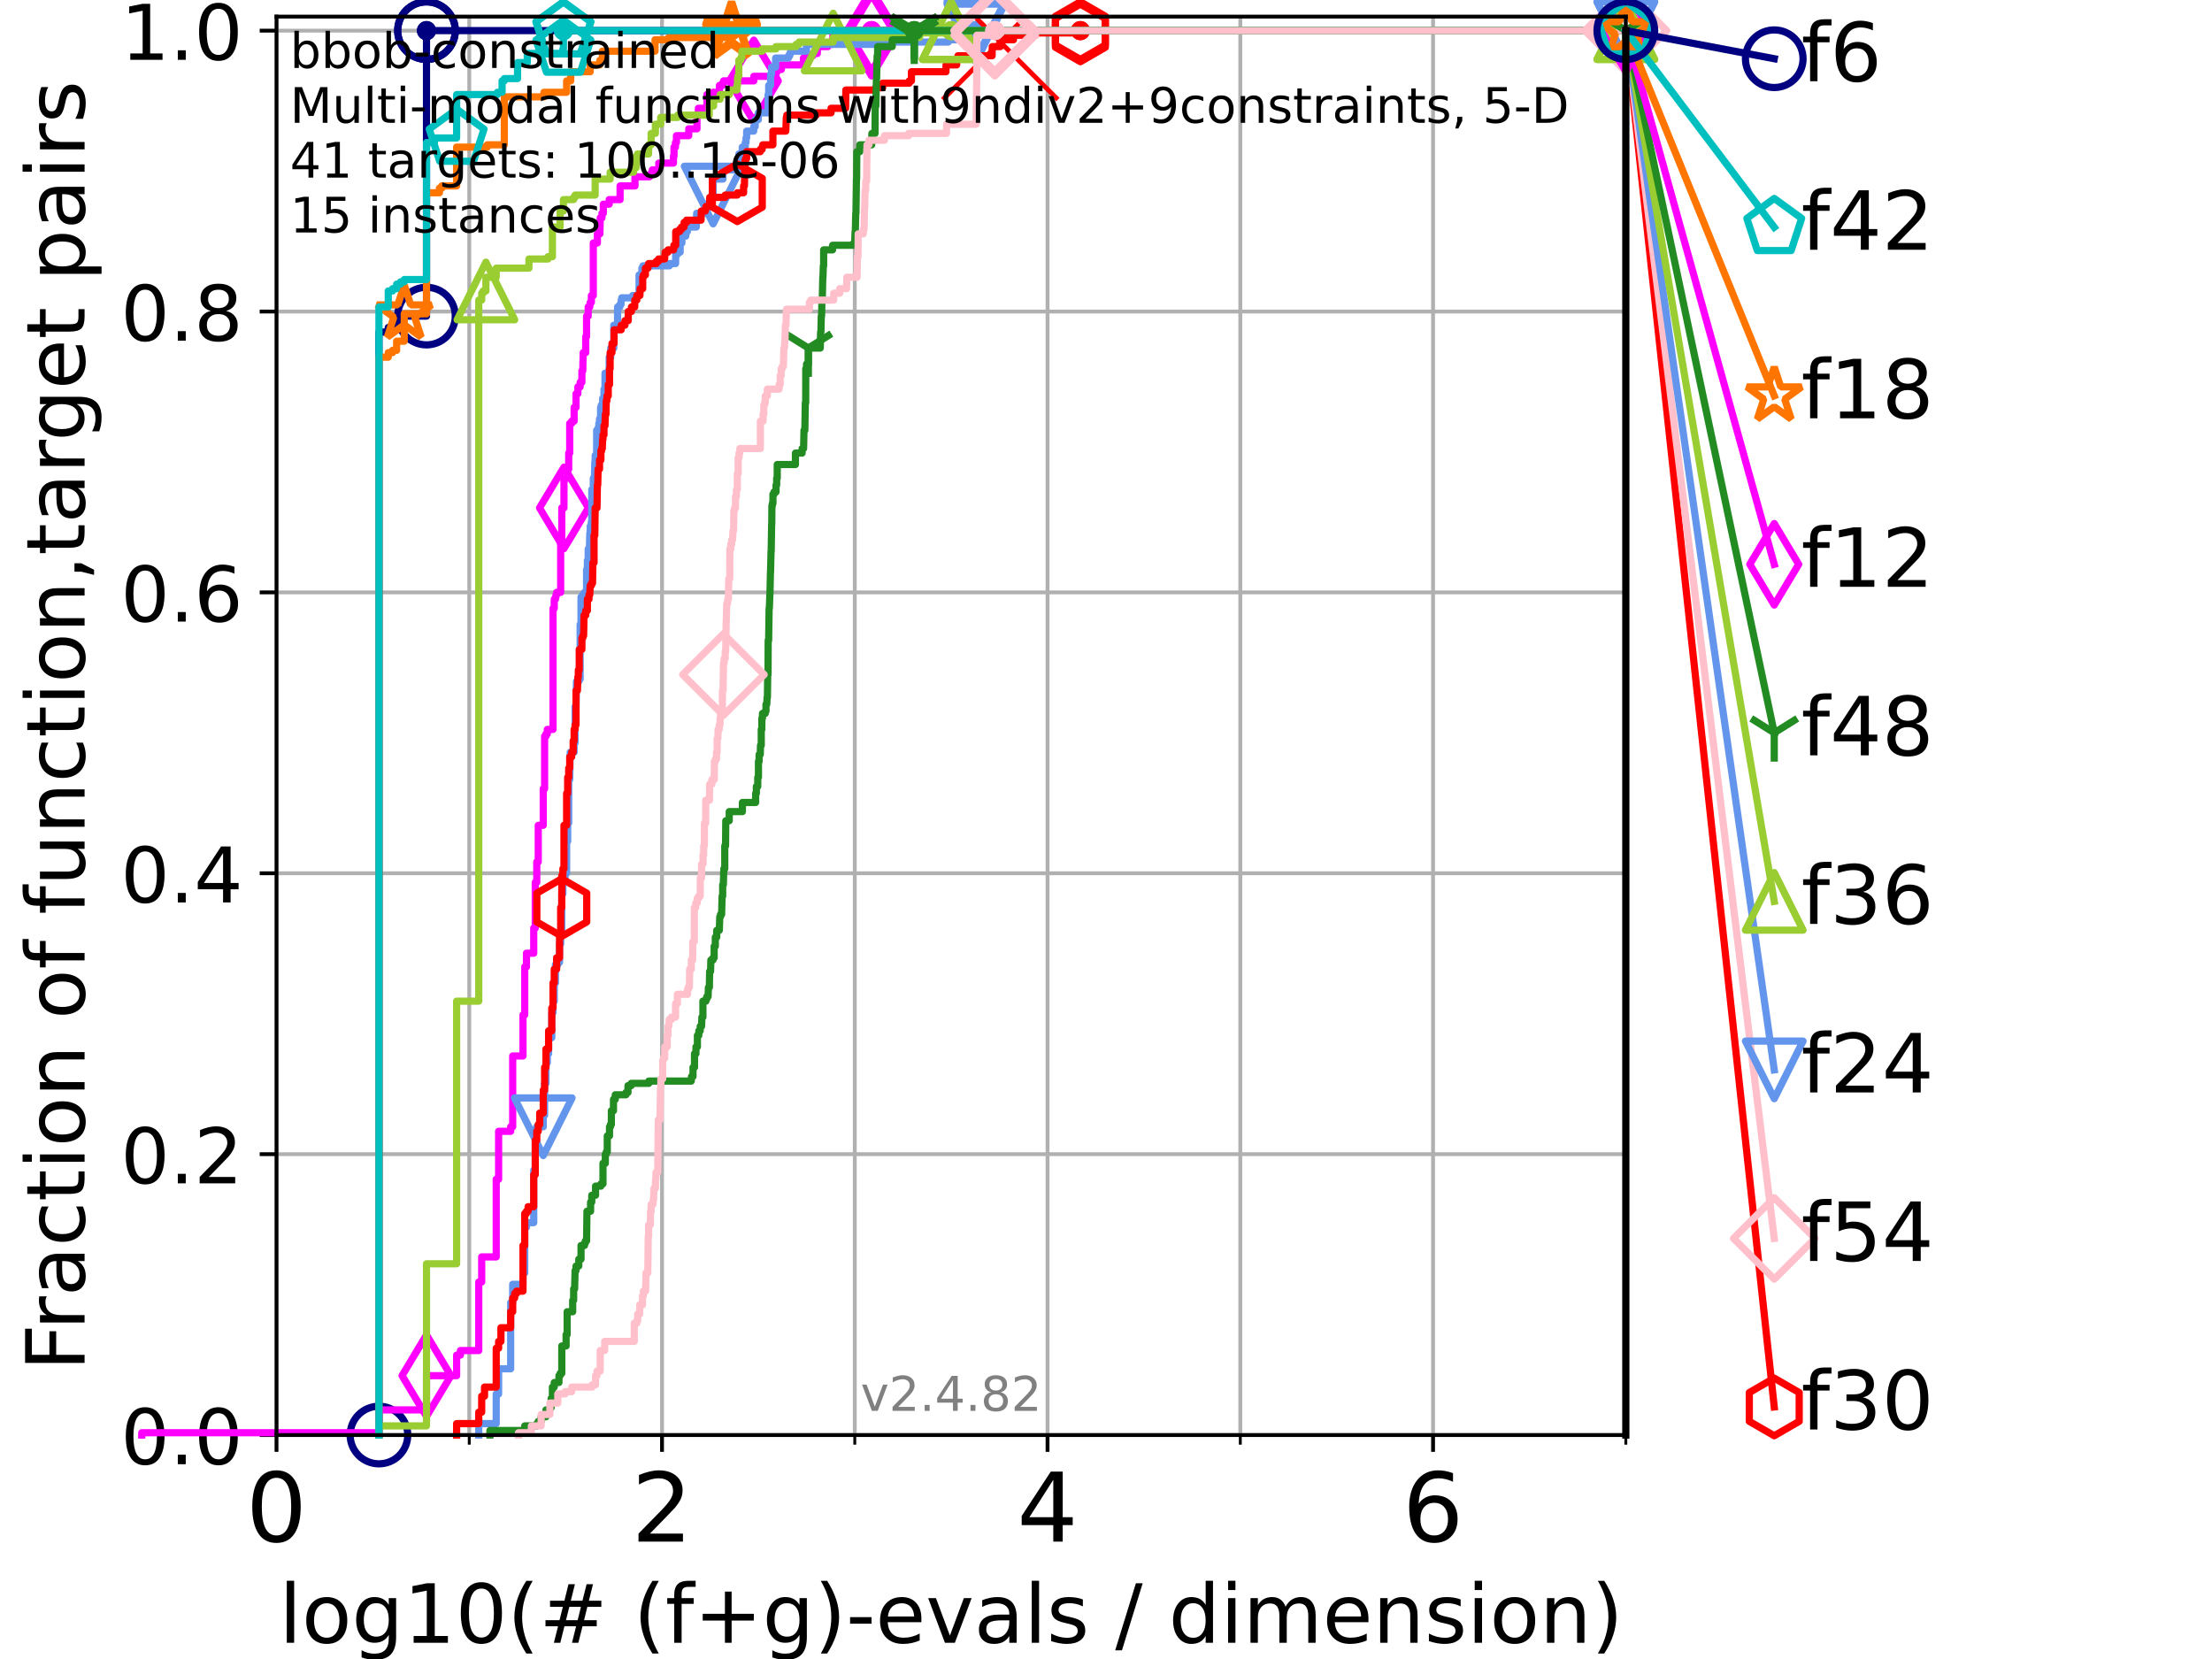 <?xml version="1.0" encoding="utf-8" standalone="no"?>
<!DOCTYPE svg PUBLIC "-//W3C//DTD SVG 1.1//EN"
  "http://www.w3.org/Graphics/SVG/1.1/DTD/svg11.dtd">
<!-- Created with matplotlib (https://matplotlib.org/) -->
<svg height="345.6pt" version="1.1" viewBox="0 0 460.8 345.6" width="460.8pt" xmlns="http://www.w3.org/2000/svg" xmlns:xlink="http://www.w3.org/1999/xlink">
 <defs>
  <style type="text/css">*{stroke-linecap:butt;stroke-linejoin:round;}</style>
 </defs>
 <g id="figure_1">
  <g id="patch_1">
   <path d="M 0 345.6 
L 460.8 345.6 
L 460.8 0 
L 0 0 
z
" style="fill:#ffffff;"/>
  </g>
  <g id="axes_1">
   <g id="patch_2">
    <path d="M 57.6 298.944 
L 338.688 298.944 
L 338.688 3.456 
L 57.6 3.456 
z
" style="fill:#ffffff;"/>
   </g>
   <g id="matplotlib.axis_1">
    <g id="xtick_1">
     <g id="line2d_1">
      <path clip-path="url(#pcf0e9d6c74)" d="M 57.6 298.944 
L 57.6 3.456 
" style="fill:none;stroke:#b0b0b0;stroke-linecap:square;stroke-width:0.8;"/>
     </g>
     <g id="line2d_2">
      <defs>
       <path d="M 0 0 
L 0 3.5 
" id="m8c586f3e85" style="stroke:#000000;stroke-width:0.8;"/>
      </defs>
      <g>
       <use style="stroke:#000000;stroke-width:0.8;" x="57.6" xlink:href="#m8c586f3e85" y="298.944"/>
      </g>
     </g>
     <g id="text_1">
      <!-- 0 -->
      <g transform="translate(51.237 321.141)scale(0.2 -0.2)">
       <defs>
        <path d="M 31.781 66.406 
Q 24.172 66.406 20.328 58.906 
Q 16.5 51.422 16.5 36.375 
Q 16.5 21.391 20.328 13.891 
Q 24.172 6.391 31.781 6.391 
Q 39.453 6.391 43.281 13.891 
Q 47.125 21.391 47.125 36.375 
Q 47.125 51.422 43.281 58.906 
Q 39.453 66.406 31.781 66.406 
z
M 31.781 74.219 
Q 44.047 74.219 50.516 64.516 
Q 56.984 54.828 56.984 36.375 
Q 56.984 17.969 50.516 8.266 
Q 44.047 -1.422 31.781 -1.422 
Q 19.531 -1.422 13.062 8.266 
Q 6.594 17.969 6.594 36.375 
Q 6.594 54.828 13.062 64.516 
Q 19.531 74.219 31.781 74.219 
z
" id="DejaVuSans-48"/>
       </defs>
       <use xlink:href="#DejaVuSans-48"/>
      </g>
     </g>
    </g>
    <g id="xtick_2">
     <g id="line2d_3">
      <path clip-path="url(#pcf0e9d6c74)" d="M 137.911 298.944 
L 137.911 3.456 
" style="fill:none;stroke:#b0b0b0;stroke-linecap:square;stroke-width:0.8;"/>
     </g>
     <g id="line2d_4">
      <g>
       <use style="stroke:#000000;stroke-width:0.8;" x="137.911" xlink:href="#m8c586f3e85" y="298.944"/>
      </g>
     </g>
     <g id="text_2">
      <!-- 2 -->
      <g transform="translate(131.548 321.141)scale(0.2 -0.2)">
       <defs>
        <path d="M 19.188 8.297 
L 53.609 8.297 
L 53.609 0 
L 7.328 0 
L 7.328 8.297 
Q 12.938 14.109 22.625 23.891 
Q 32.328 33.688 34.812 36.531 
Q 39.547 41.844 41.422 45.531 
Q 43.312 49.219 43.312 52.781 
Q 43.312 58.594 39.234 62.25 
Q 35.156 65.922 28.609 65.922 
Q 23.969 65.922 18.812 64.312 
Q 13.672 62.703 7.812 59.422 
L 7.812 69.391 
Q 13.766 71.781 18.938 73 
Q 24.125 74.219 28.422 74.219 
Q 39.75 74.219 46.484 68.547 
Q 53.219 62.891 53.219 53.422 
Q 53.219 48.922 51.531 44.891 
Q 49.859 40.875 45.406 35.406 
Q 44.188 33.984 37.641 27.219 
Q 31.109 20.453 19.188 8.297 
z
" id="DejaVuSans-50"/>
       </defs>
       <use xlink:href="#DejaVuSans-50"/>
      </g>
     </g>
    </g>
    <g id="xtick_3">
     <g id="line2d_5">
      <path clip-path="url(#pcf0e9d6c74)" d="M 218.222 298.944 
L 218.222 3.456 
" style="fill:none;stroke:#b0b0b0;stroke-linecap:square;stroke-width:0.8;"/>
     </g>
     <g id="line2d_6">
      <g>
       <use style="stroke:#000000;stroke-width:0.8;" x="218.222" xlink:href="#m8c586f3e85" y="298.944"/>
      </g>
     </g>
     <g id="text_3">
      <!-- 4 -->
      <g transform="translate(211.859 321.141)scale(0.2 -0.2)">
       <defs>
        <path d="M 37.797 64.312 
L 12.891 25.391 
L 37.797 25.391 
z
M 35.203 72.906 
L 47.609 72.906 
L 47.609 25.391 
L 58.016 25.391 
L 58.016 17.188 
L 47.609 17.188 
L 47.609 0 
L 37.797 0 
L 37.797 17.188 
L 4.891 17.188 
L 4.891 26.703 
z
" id="DejaVuSans-52"/>
       </defs>
       <use xlink:href="#DejaVuSans-52"/>
      </g>
     </g>
    </g>
    <g id="xtick_4">
     <g id="line2d_7">
      <path clip-path="url(#pcf0e9d6c74)" d="M 298.533 298.944 
L 298.533 3.456 
" style="fill:none;stroke:#b0b0b0;stroke-linecap:square;stroke-width:0.8;"/>
     </g>
     <g id="line2d_8">
      <g>
       <use style="stroke:#000000;stroke-width:0.8;" x="298.533" xlink:href="#m8c586f3e85" y="298.944"/>
      </g>
     </g>
     <g id="text_4">
      <!-- 6 -->
      <g transform="translate(292.17 321.141)scale(0.2 -0.2)">
       <defs>
        <path d="M 33.016 40.375 
Q 26.375 40.375 22.484 35.828 
Q 18.609 31.297 18.609 23.391 
Q 18.609 15.531 22.484 10.953 
Q 26.375 6.391 33.016 6.391 
Q 39.656 6.391 43.531 10.953 
Q 47.406 15.531 47.406 23.391 
Q 47.406 31.297 43.531 35.828 
Q 39.656 40.375 33.016 40.375 
z
M 52.594 71.297 
L 52.594 62.312 
Q 48.875 64.062 45.094 64.984 
Q 41.312 65.922 37.594 65.922 
Q 27.828 65.922 22.672 59.328 
Q 17.531 52.734 16.797 39.406 
Q 19.672 43.656 24.016 45.922 
Q 28.375 48.188 33.594 48.188 
Q 44.578 48.188 50.953 41.516 
Q 57.328 34.859 57.328 23.391 
Q 57.328 12.156 50.688 5.359 
Q 44.047 -1.422 33.016 -1.422 
Q 20.359 -1.422 13.672 8.266 
Q 6.984 17.969 6.984 36.375 
Q 6.984 53.656 15.188 63.938 
Q 23.391 74.219 37.203 74.219 
Q 40.922 74.219 44.703 73.484 
Q 48.484 72.75 52.594 71.297 
z
" id="DejaVuSans-54"/>
       </defs>
       <use xlink:href="#DejaVuSans-54"/>
      </g>
     </g>
    </g>
    <g id="xtick_5">
     <g id="line2d_9">
      <path clip-path="url(#pcf0e9d6c74)" d="M 97.755 298.944 
L 97.755 3.456 
" style="fill:none;stroke:#b0b0b0;stroke-linecap:square;stroke-width:0.8;"/>
     </g>
     <g id="line2d_10">
      <defs>
       <path d="M 0 0 
L 0 2 
" id="ma637a8b907" style="stroke:#000000;stroke-width:0.6;"/>
      </defs>
      <g>
       <use style="stroke:#000000;stroke-width:0.6;" x="97.755" xlink:href="#ma637a8b907" y="298.944"/>
      </g>
     </g>
    </g>
    <g id="xtick_6">
     <g id="line2d_11">
      <path clip-path="url(#pcf0e9d6c74)" d="M 178.066 298.944 
L 178.066 3.456 
" style="fill:none;stroke:#b0b0b0;stroke-linecap:square;stroke-width:0.8;"/>
     </g>
     <g id="line2d_12">
      <g>
       <use style="stroke:#000000;stroke-width:0.6;" x="178.066" xlink:href="#ma637a8b907" y="298.944"/>
      </g>
     </g>
    </g>
    <g id="xtick_7">
     <g id="line2d_13">
      <path clip-path="url(#pcf0e9d6c74)" d="M 258.377 298.944 
L 258.377 3.456 
" style="fill:none;stroke:#b0b0b0;stroke-linecap:square;stroke-width:0.8;"/>
     </g>
     <g id="line2d_14">
      <g>
       <use style="stroke:#000000;stroke-width:0.6;" x="258.377" xlink:href="#ma637a8b907" y="298.944"/>
      </g>
     </g>
    </g>
    <g id="xtick_8">
     <g id="line2d_15">
      <path clip-path="url(#pcf0e9d6c74)" d="M 338.688 298.944 
L 338.688 3.456 
" style="fill:none;stroke:#b0b0b0;stroke-linecap:square;stroke-width:0.8;"/>
     </g>
     <g id="line2d_16">
      <g>
       <use style="stroke:#000000;stroke-width:0.6;" x="338.688" xlink:href="#ma637a8b907" y="298.944"/>
      </g>
     </g>
    </g>
    <g id="text_5">
     <!-- log10(# (f+g)-evals / dimension) -->
     <g transform="translate(58.145 342.218)scale(0.17 -0.17)">
      <defs>
       <path d="M 9.422 75.984 
L 18.406 75.984 
L 18.406 0 
L 9.422 0 
z
" id="DejaVuSans-108"/>
       <path d="M 30.609 48.391 
Q 23.391 48.391 19.188 42.75 
Q 14.984 37.109 14.984 27.297 
Q 14.984 17.484 19.156 11.844 
Q 23.344 6.203 30.609 6.203 
Q 37.797 6.203 41.984 11.859 
Q 46.188 17.531 46.188 27.297 
Q 46.188 37.016 41.984 42.703 
Q 37.797 48.391 30.609 48.391 
z
M 30.609 56 
Q 42.328 56 49.016 48.375 
Q 55.719 40.766 55.719 27.297 
Q 55.719 13.875 49.016 6.219 
Q 42.328 -1.422 30.609 -1.422 
Q 18.844 -1.422 12.172 6.219 
Q 5.516 13.875 5.516 27.297 
Q 5.516 40.766 12.172 48.375 
Q 18.844 56 30.609 56 
z
" id="DejaVuSans-111"/>
       <path d="M 45.406 27.984 
Q 45.406 37.75 41.375 43.109 
Q 37.359 48.484 30.078 48.484 
Q 22.859 48.484 18.828 43.109 
Q 14.797 37.75 14.797 27.984 
Q 14.797 18.266 18.828 12.891 
Q 22.859 7.516 30.078 7.516 
Q 37.359 7.516 41.375 12.891 
Q 45.406 18.266 45.406 27.984 
z
M 54.391 6.781 
Q 54.391 -7.172 48.188 -13.984 
Q 42 -20.797 29.203 -20.797 
Q 24.469 -20.797 20.266 -20.094 
Q 16.062 -19.391 12.109 -17.922 
L 12.109 -9.188 
Q 16.062 -11.328 19.922 -12.344 
Q 23.781 -13.375 27.781 -13.375 
Q 36.625 -13.375 41.016 -8.766 
Q 45.406 -4.156 45.406 5.172 
L 45.406 9.625 
Q 42.625 4.781 38.281 2.391 
Q 33.938 0 27.875 0 
Q 17.828 0 11.672 7.656 
Q 5.516 15.328 5.516 27.984 
Q 5.516 40.672 11.672 48.328 
Q 17.828 56 27.875 56 
Q 33.938 56 38.281 53.609 
Q 42.625 51.219 45.406 46.391 
L 45.406 54.688 
L 54.391 54.688 
z
" id="DejaVuSans-103"/>
       <path d="M 12.406 8.297 
L 28.516 8.297 
L 28.516 63.922 
L 10.984 60.406 
L 10.984 69.391 
L 28.422 72.906 
L 38.281 72.906 
L 38.281 8.297 
L 54.391 8.297 
L 54.391 0 
L 12.406 0 
z
" id="DejaVuSans-49"/>
       <path d="M 31 75.875 
Q 24.469 64.656 21.281 53.656 
Q 18.109 42.672 18.109 31.391 
Q 18.109 20.125 21.312 9.062 
Q 24.516 -2 31 -13.188 
L 23.188 -13.188 
Q 15.875 -1.703 12.234 9.375 
Q 8.594 20.453 8.594 31.391 
Q 8.594 42.281 12.203 53.312 
Q 15.828 64.359 23.188 75.875 
z
" id="DejaVuSans-40"/>
       <path d="M 51.125 44 
L 36.922 44 
L 32.812 27.688 
L 47.125 27.688 
z
M 43.797 71.781 
L 38.719 51.516 
L 52.984 51.516 
L 58.109 71.781 
L 65.922 71.781 
L 60.891 51.516 
L 76.125 51.516 
L 76.125 44 
L 58.984 44 
L 54.984 27.688 
L 70.516 27.688 
L 70.516 20.219 
L 53.078 20.219 
L 48 0 
L 40.188 0 
L 45.219 20.219 
L 30.906 20.219 
L 25.875 0 
L 18.016 0 
L 23.094 20.219 
L 7.719 20.219 
L 7.719 27.688 
L 24.906 27.688 
L 29 44 
L 13.281 44 
L 13.281 51.516 
L 30.906 51.516 
L 35.891 71.781 
z
" id="DejaVuSans-35"/>
       <path id="DejaVuSans-32"/>
       <path d="M 37.109 75.984 
L 37.109 68.5 
L 28.516 68.5 
Q 23.688 68.5 21.797 66.547 
Q 19.922 64.594 19.922 59.516 
L 19.922 54.688 
L 34.719 54.688 
L 34.719 47.703 
L 19.922 47.703 
L 19.922 0 
L 10.891 0 
L 10.891 47.703 
L 2.297 47.703 
L 2.297 54.688 
L 10.891 54.688 
L 10.891 58.5 
Q 10.891 67.625 15.141 71.797 
Q 19.391 75.984 28.609 75.984 
z
" id="DejaVuSans-102"/>
       <path d="M 46 62.703 
L 46 35.5 
L 73.188 35.5 
L 73.188 27.203 
L 46 27.203 
L 46 0 
L 37.797 0 
L 37.797 27.203 
L 10.594 27.203 
L 10.594 35.5 
L 37.797 35.5 
L 37.797 62.703 
z
" id="DejaVuSans-43"/>
       <path d="M 8.016 75.875 
L 15.828 75.875 
Q 23.141 64.359 26.781 53.312 
Q 30.422 42.281 30.422 31.391 
Q 30.422 20.453 26.781 9.375 
Q 23.141 -1.703 15.828 -13.188 
L 8.016 -13.188 
Q 14.5 -2 17.703 9.062 
Q 20.906 20.125 20.906 31.391 
Q 20.906 42.672 17.703 53.656 
Q 14.5 64.656 8.016 75.875 
z
" id="DejaVuSans-41"/>
       <path d="M 4.891 31.391 
L 31.203 31.391 
L 31.203 23.391 
L 4.891 23.391 
z
" id="DejaVuSans-45"/>
       <path d="M 56.203 29.594 
L 56.203 25.203 
L 14.891 25.203 
Q 15.484 15.922 20.484 11.062 
Q 25.484 6.203 34.422 6.203 
Q 39.594 6.203 44.453 7.469 
Q 49.312 8.734 54.109 11.281 
L 54.109 2.781 
Q 49.266 0.734 44.188 -0.344 
Q 39.109 -1.422 33.891 -1.422 
Q 20.797 -1.422 13.156 6.188 
Q 5.516 13.812 5.516 26.812 
Q 5.516 40.234 12.766 48.109 
Q 20.016 56 32.328 56 
Q 43.359 56 49.781 48.891 
Q 56.203 41.797 56.203 29.594 
z
M 47.219 32.234 
Q 47.125 39.594 43.094 43.984 
Q 39.062 48.391 32.422 48.391 
Q 24.906 48.391 20.391 44.141 
Q 15.875 39.891 15.188 32.172 
z
" id="DejaVuSans-101"/>
       <path d="M 2.984 54.688 
L 12.5 54.688 
L 29.594 8.797 
L 46.688 54.688 
L 56.203 54.688 
L 35.688 0 
L 23.484 0 
z
" id="DejaVuSans-118"/>
       <path d="M 34.281 27.484 
Q 23.391 27.484 19.188 25 
Q 14.984 22.516 14.984 16.5 
Q 14.984 11.719 18.141 8.906 
Q 21.297 6.109 26.703 6.109 
Q 34.188 6.109 38.703 11.406 
Q 43.219 16.703 43.219 25.484 
L 43.219 27.484 
z
M 52.203 31.203 
L 52.203 0 
L 43.219 0 
L 43.219 8.297 
Q 40.141 3.328 35.547 0.953 
Q 30.953 -1.422 24.312 -1.422 
Q 15.922 -1.422 10.953 3.297 
Q 6 8.016 6 15.922 
Q 6 25.141 12.172 29.828 
Q 18.359 34.516 30.609 34.516 
L 43.219 34.516 
L 43.219 35.406 
Q 43.219 41.609 39.141 45 
Q 35.062 48.391 27.688 48.391 
Q 23 48.391 18.547 47.266 
Q 14.109 46.141 10.016 43.891 
L 10.016 52.203 
Q 14.938 54.109 19.578 55.047 
Q 24.219 56 28.609 56 
Q 40.484 56 46.344 49.844 
Q 52.203 43.703 52.203 31.203 
z
" id="DejaVuSans-97"/>
       <path d="M 44.281 53.078 
L 44.281 44.578 
Q 40.484 46.531 36.375 47.5 
Q 32.281 48.484 27.875 48.484 
Q 21.188 48.484 17.844 46.438 
Q 14.5 44.391 14.5 40.281 
Q 14.5 37.156 16.891 35.375 
Q 19.281 33.594 26.516 31.984 
L 29.594 31.297 
Q 39.156 29.25 43.188 25.516 
Q 47.219 21.781 47.219 15.094 
Q 47.219 7.469 41.188 3.016 
Q 35.156 -1.422 24.609 -1.422 
Q 20.219 -1.422 15.453 -0.562 
Q 10.688 0.297 5.422 2 
L 5.422 11.281 
Q 10.406 8.688 15.234 7.391 
Q 20.062 6.109 24.812 6.109 
Q 31.156 6.109 34.562 8.281 
Q 37.984 10.453 37.984 14.406 
Q 37.984 18.062 35.516 20.016 
Q 33.062 21.969 24.703 23.781 
L 21.578 24.516 
Q 13.234 26.266 9.516 29.906 
Q 5.812 33.547 5.812 39.891 
Q 5.812 47.609 11.281 51.797 
Q 16.75 56 26.812 56 
Q 31.781 56 36.172 55.266 
Q 40.578 54.547 44.281 53.078 
z
" id="DejaVuSans-115"/>
       <path d="M 25.391 72.906 
L 33.688 72.906 
L 8.297 -9.281 
L 0 -9.281 
z
" id="DejaVuSans-47"/>
       <path d="M 45.406 46.391 
L 45.406 75.984 
L 54.391 75.984 
L 54.391 0 
L 45.406 0 
L 45.406 8.203 
Q 42.578 3.328 38.25 0.953 
Q 33.938 -1.422 27.875 -1.422 
Q 17.969 -1.422 11.734 6.484 
Q 5.516 14.406 5.516 27.297 
Q 5.516 40.188 11.734 48.094 
Q 17.969 56 27.875 56 
Q 33.938 56 38.25 53.625 
Q 42.578 51.266 45.406 46.391 
z
M 14.797 27.297 
Q 14.797 17.391 18.875 11.75 
Q 22.953 6.109 30.078 6.109 
Q 37.203 6.109 41.297 11.75 
Q 45.406 17.391 45.406 27.297 
Q 45.406 37.203 41.297 42.844 
Q 37.203 48.484 30.078 48.484 
Q 22.953 48.484 18.875 42.844 
Q 14.797 37.203 14.797 27.297 
z
" id="DejaVuSans-100"/>
       <path d="M 9.422 54.688 
L 18.406 54.688 
L 18.406 0 
L 9.422 0 
z
M 9.422 75.984 
L 18.406 75.984 
L 18.406 64.594 
L 9.422 64.594 
z
" id="DejaVuSans-105"/>
       <path d="M 52 44.188 
Q 55.375 50.25 60.062 53.125 
Q 64.75 56 71.094 56 
Q 79.641 56 84.281 50.016 
Q 88.922 44.047 88.922 33.016 
L 88.922 0 
L 79.891 0 
L 79.891 32.719 
Q 79.891 40.578 77.094 44.375 
Q 74.312 48.188 68.609 48.188 
Q 61.625 48.188 57.562 43.547 
Q 53.516 38.922 53.516 30.906 
L 53.516 0 
L 44.484 0 
L 44.484 32.719 
Q 44.484 40.625 41.703 44.406 
Q 38.922 48.188 33.109 48.188 
Q 26.219 48.188 22.156 43.531 
Q 18.109 38.875 18.109 30.906 
L 18.109 0 
L 9.078 0 
L 9.078 54.688 
L 18.109 54.688 
L 18.109 46.188 
Q 21.188 51.219 25.484 53.609 
Q 29.781 56 35.688 56 
Q 41.656 56 45.828 52.969 
Q 50 49.953 52 44.188 
z
" id="DejaVuSans-109"/>
       <path d="M 54.891 33.016 
L 54.891 0 
L 45.906 0 
L 45.906 32.719 
Q 45.906 40.484 42.875 44.328 
Q 39.844 48.188 33.797 48.188 
Q 26.516 48.188 22.312 43.547 
Q 18.109 38.922 18.109 30.906 
L 18.109 0 
L 9.078 0 
L 9.078 54.688 
L 18.109 54.688 
L 18.109 46.188 
Q 21.344 51.125 25.703 53.562 
Q 30.078 56 35.797 56 
Q 45.219 56 50.047 50.172 
Q 54.891 44.344 54.891 33.016 
z
" id="DejaVuSans-110"/>
      </defs>
      <use xlink:href="#DejaVuSans-108"/>
      <use x="27.783" xlink:href="#DejaVuSans-111"/>
      <use x="88.965" xlink:href="#DejaVuSans-103"/>
      <use x="152.441" xlink:href="#DejaVuSans-49"/>
      <use x="216.064" xlink:href="#DejaVuSans-48"/>
      <use x="279.688" xlink:href="#DejaVuSans-40"/>
      <use x="318.701" xlink:href="#DejaVuSans-35"/>
      <use x="402.49" xlink:href="#DejaVuSans-32"/>
      <use x="434.277" xlink:href="#DejaVuSans-40"/>
      <use x="473.291" xlink:href="#DejaVuSans-102"/>
      <use x="508.496" xlink:href="#DejaVuSans-43"/>
      <use x="592.285" xlink:href="#DejaVuSans-103"/>
      <use x="655.762" xlink:href="#DejaVuSans-41"/>
      <use x="694.775" xlink:href="#DejaVuSans-45"/>
      <use x="730.859" xlink:href="#DejaVuSans-101"/>
      <use x="792.383" xlink:href="#DejaVuSans-118"/>
      <use x="851.562" xlink:href="#DejaVuSans-97"/>
      <use x="912.842" xlink:href="#DejaVuSans-108"/>
      <use x="940.625" xlink:href="#DejaVuSans-115"/>
      <use x="992.725" xlink:href="#DejaVuSans-32"/>
      <use x="1024.512" xlink:href="#DejaVuSans-47"/>
      <use x="1058.203" xlink:href="#DejaVuSans-32"/>
      <use x="1089.99" xlink:href="#DejaVuSans-100"/>
      <use x="1153.467" xlink:href="#DejaVuSans-105"/>
      <use x="1181.25" xlink:href="#DejaVuSans-109"/>
      <use x="1278.662" xlink:href="#DejaVuSans-101"/>
      <use x="1340.186" xlink:href="#DejaVuSans-110"/>
      <use x="1403.564" xlink:href="#DejaVuSans-115"/>
      <use x="1455.664" xlink:href="#DejaVuSans-105"/>
      <use x="1483.447" xlink:href="#DejaVuSans-111"/>
      <use x="1544.629" xlink:href="#DejaVuSans-110"/>
      <use x="1608.008" xlink:href="#DejaVuSans-41"/>
     </g>
    </g>
   </g>
   <g id="matplotlib.axis_2">
    <g id="ytick_1">
     <g id="line2d_17">
      <path clip-path="url(#pcf0e9d6c74)" d="M 57.6 298.944 
L 338.688 298.944 
" style="fill:none;stroke:#b0b0b0;stroke-linecap:square;stroke-width:0.8;"/>
     </g>
     <g id="line2d_18">
      <defs>
       <path d="M 0 0 
L -3.5 0 
" id="m2cd67c6c39" style="stroke:#000000;stroke-width:0.8;"/>
      </defs>
      <g>
       <use style="stroke:#000000;stroke-width:0.8;" x="57.6" xlink:href="#m2cd67c6c39" y="298.944"/>
      </g>
     </g>
     <g id="text_6">
      <!-- 0.0 -->
      <g transform="translate(25.155 305.023)scale(0.16 -0.16)">
       <defs>
        <path d="M 10.688 12.406 
L 21 12.406 
L 21 0 
L 10.688 0 
z
" id="DejaVuSans-46"/>
       </defs>
       <use xlink:href="#DejaVuSans-48"/>
       <use x="63.623" xlink:href="#DejaVuSans-46"/>
       <use x="95.41" xlink:href="#DejaVuSans-48"/>
      </g>
     </g>
    </g>
    <g id="ytick_2">
     <g id="line2d_19">
      <path clip-path="url(#pcf0e9d6c74)" d="M 57.6 240.432 
L 338.688 240.432 
" style="fill:none;stroke:#b0b0b0;stroke-linecap:square;stroke-width:0.8;"/>
     </g>
     <g id="line2d_20">
      <g>
       <use style="stroke:#000000;stroke-width:0.8;" x="57.6" xlink:href="#m2cd67c6c39" y="240.432"/>
      </g>
     </g>
     <g id="text_7">
      <!-- 0.2 -->
      <g transform="translate(25.155 246.51)scale(0.16 -0.16)">
       <use xlink:href="#DejaVuSans-48"/>
       <use x="63.623" xlink:href="#DejaVuSans-46"/>
       <use x="95.41" xlink:href="#DejaVuSans-50"/>
      </g>
     </g>
    </g>
    <g id="ytick_3">
     <g id="line2d_21">
      <path clip-path="url(#pcf0e9d6c74)" d="M 57.6 181.919 
L 338.688 181.919 
" style="fill:none;stroke:#b0b0b0;stroke-linecap:square;stroke-width:0.8;"/>
     </g>
     <g id="line2d_22">
      <g>
       <use style="stroke:#000000;stroke-width:0.8;" x="57.6" xlink:href="#m2cd67c6c39" y="181.919"/>
      </g>
     </g>
     <g id="text_8">
      <!-- 0.4 -->
      <g transform="translate(25.155 187.998)scale(0.16 -0.16)">
       <use xlink:href="#DejaVuSans-48"/>
       <use x="63.623" xlink:href="#DejaVuSans-46"/>
       <use x="95.41" xlink:href="#DejaVuSans-52"/>
      </g>
     </g>
    </g>
    <g id="ytick_4">
     <g id="line2d_23">
      <path clip-path="url(#pcf0e9d6c74)" d="M 57.6 123.407 
L 338.688 123.407 
" style="fill:none;stroke:#b0b0b0;stroke-linecap:square;stroke-width:0.8;"/>
     </g>
     <g id="line2d_24">
      <g>
       <use style="stroke:#000000;stroke-width:0.8;" x="57.6" xlink:href="#m2cd67c6c39" y="123.407"/>
      </g>
     </g>
     <g id="text_9">
      <!-- 0.6 -->
      <g transform="translate(25.155 129.485)scale(0.16 -0.16)">
       <use xlink:href="#DejaVuSans-48"/>
       <use x="63.623" xlink:href="#DejaVuSans-46"/>
       <use x="95.41" xlink:href="#DejaVuSans-54"/>
      </g>
     </g>
    </g>
    <g id="ytick_5">
     <g id="line2d_25">
      <path clip-path="url(#pcf0e9d6c74)" d="M 57.6 64.894 
L 338.688 64.894 
" style="fill:none;stroke:#b0b0b0;stroke-linecap:square;stroke-width:0.8;"/>
     </g>
     <g id="line2d_26">
      <g>
       <use style="stroke:#000000;stroke-width:0.8;" x="57.6" xlink:href="#m2cd67c6c39" y="64.894"/>
      </g>
     </g>
     <g id="text_10">
      <!-- 0.8 -->
      <g transform="translate(25.155 70.973)scale(0.16 -0.16)">
       <defs>
        <path d="M 31.781 34.625 
Q 24.75 34.625 20.719 30.859 
Q 16.703 27.094 16.703 20.516 
Q 16.703 13.922 20.719 10.156 
Q 24.75 6.391 31.781 6.391 
Q 38.812 6.391 42.859 10.172 
Q 46.922 13.969 46.922 20.516 
Q 46.922 27.094 42.891 30.859 
Q 38.875 34.625 31.781 34.625 
z
M 21.922 38.812 
Q 15.578 40.375 12.031 44.719 
Q 8.5 49.078 8.5 55.328 
Q 8.5 64.062 14.719 69.141 
Q 20.953 74.219 31.781 74.219 
Q 42.672 74.219 48.875 69.141 
Q 55.078 64.062 55.078 55.328 
Q 55.078 49.078 51.531 44.719 
Q 48 40.375 41.703 38.812 
Q 48.828 37.156 52.797 32.312 
Q 56.781 27.484 56.781 20.516 
Q 56.781 9.906 50.312 4.234 
Q 43.844 -1.422 31.781 -1.422 
Q 19.734 -1.422 13.25 4.234 
Q 6.781 9.906 6.781 20.516 
Q 6.781 27.484 10.781 32.312 
Q 14.797 37.156 21.922 38.812 
z
M 18.312 54.391 
Q 18.312 48.734 21.844 45.562 
Q 25.391 42.391 31.781 42.391 
Q 38.141 42.391 41.719 45.562 
Q 45.312 48.734 45.312 54.391 
Q 45.312 60.062 41.719 63.234 
Q 38.141 66.406 31.781 66.406 
Q 25.391 66.406 21.844 63.234 
Q 18.312 60.062 18.312 54.391 
z
" id="DejaVuSans-56"/>
       </defs>
       <use xlink:href="#DejaVuSans-48"/>
       <use x="63.623" xlink:href="#DejaVuSans-46"/>
       <use x="95.41" xlink:href="#DejaVuSans-56"/>
      </g>
     </g>
    </g>
    <g id="ytick_6">
     <g id="line2d_27">
      <path clip-path="url(#pcf0e9d6c74)" d="M 57.6 6.382 
L 338.688 6.382 
" style="fill:none;stroke:#b0b0b0;stroke-linecap:square;stroke-width:0.8;"/>
     </g>
     <g id="line2d_28">
      <g>
       <use style="stroke:#000000;stroke-width:0.8;" x="57.6" xlink:href="#m2cd67c6c39" y="6.382"/>
      </g>
     </g>
     <g id="text_11">
      <!-- 1.0 -->
      <g transform="translate(25.155 12.46)scale(0.16 -0.16)">
       <use xlink:href="#DejaVuSans-49"/>
       <use x="63.623" xlink:href="#DejaVuSans-46"/>
       <use x="95.41" xlink:href="#DejaVuSans-48"/>
      </g>
     </g>
    </g>
    <g id="text_12">
     <!-- Fraction of function,target pairs -->
     <g transform="translate(17.62 285.585)rotate(-90)scale(0.17 -0.17)">
      <defs>
       <path d="M 9.812 72.906 
L 51.703 72.906 
L 51.703 64.594 
L 19.672 64.594 
L 19.672 43.109 
L 48.578 43.109 
L 48.578 34.812 
L 19.672 34.812 
L 19.672 0 
L 9.812 0 
z
" id="DejaVuSans-70"/>
       <path d="M 41.109 46.297 
Q 39.594 47.172 37.812 47.578 
Q 36.031 48 33.891 48 
Q 26.266 48 22.188 43.047 
Q 18.109 38.094 18.109 28.812 
L 18.109 0 
L 9.078 0 
L 9.078 54.688 
L 18.109 54.688 
L 18.109 46.188 
Q 20.953 51.172 25.484 53.578 
Q 30.031 56 36.531 56 
Q 37.453 56 38.578 55.875 
Q 39.703 55.766 41.062 55.516 
z
" id="DejaVuSans-114"/>
       <path d="M 48.781 52.594 
L 48.781 44.188 
Q 44.969 46.297 41.141 47.344 
Q 37.312 48.391 33.406 48.391 
Q 24.656 48.391 19.812 42.844 
Q 14.984 37.312 14.984 27.297 
Q 14.984 17.281 19.812 11.734 
Q 24.656 6.203 33.406 6.203 
Q 37.312 6.203 41.141 7.25 
Q 44.969 8.297 48.781 10.406 
L 48.781 2.094 
Q 45.016 0.344 40.984 -0.531 
Q 36.969 -1.422 32.422 -1.422 
Q 20.062 -1.422 12.781 6.344 
Q 5.516 14.109 5.516 27.297 
Q 5.516 40.672 12.859 48.328 
Q 20.219 56 33.016 56 
Q 37.156 56 41.109 55.141 
Q 45.062 54.297 48.781 52.594 
z
" id="DejaVuSans-99"/>
       <path d="M 18.312 70.219 
L 18.312 54.688 
L 36.812 54.688 
L 36.812 47.703 
L 18.312 47.703 
L 18.312 18.016 
Q 18.312 11.328 20.141 9.422 
Q 21.969 7.516 27.594 7.516 
L 36.812 7.516 
L 36.812 0 
L 27.594 0 
Q 17.188 0 13.234 3.875 
Q 9.281 7.766 9.281 18.016 
L 9.281 47.703 
L 2.688 47.703 
L 2.688 54.688 
L 9.281 54.688 
L 9.281 70.219 
z
" id="DejaVuSans-116"/>
       <path d="M 8.5 21.578 
L 8.5 54.688 
L 17.484 54.688 
L 17.484 21.922 
Q 17.484 14.156 20.5 10.266 
Q 23.531 6.391 29.594 6.391 
Q 36.859 6.391 41.078 11.031 
Q 45.312 15.672 45.312 23.688 
L 45.312 54.688 
L 54.297 54.688 
L 54.297 0 
L 45.312 0 
L 45.312 8.406 
Q 42.047 3.422 37.719 1 
Q 33.406 -1.422 27.688 -1.422 
Q 18.266 -1.422 13.375 4.438 
Q 8.5 10.297 8.5 21.578 
z
M 31.109 56 
z
" id="DejaVuSans-117"/>
       <path d="M 11.719 12.406 
L 22.016 12.406 
L 22.016 4 
L 14.016 -11.625 
L 7.719 -11.625 
L 11.719 4 
z
" id="DejaVuSans-44"/>
       <path d="M 18.109 8.203 
L 18.109 -20.797 
L 9.078 -20.797 
L 9.078 54.688 
L 18.109 54.688 
L 18.109 46.391 
Q 20.953 51.266 25.266 53.625 
Q 29.594 56 35.594 56 
Q 45.562 56 51.781 48.094 
Q 58.016 40.188 58.016 27.297 
Q 58.016 14.406 51.781 6.484 
Q 45.562 -1.422 35.594 -1.422 
Q 29.594 -1.422 25.266 0.953 
Q 20.953 3.328 18.109 8.203 
z
M 48.688 27.297 
Q 48.688 37.203 44.609 42.844 
Q 40.531 48.484 33.406 48.484 
Q 26.266 48.484 22.188 42.844 
Q 18.109 37.203 18.109 27.297 
Q 18.109 17.391 22.188 11.75 
Q 26.266 6.109 33.406 6.109 
Q 40.531 6.109 44.609 11.75 
Q 48.688 17.391 48.688 27.297 
z
" id="DejaVuSans-112"/>
      </defs>
      <use xlink:href="#DejaVuSans-70"/>
      <use x="50.27" xlink:href="#DejaVuSans-114"/>
      <use x="91.383" xlink:href="#DejaVuSans-97"/>
      <use x="152.662" xlink:href="#DejaVuSans-99"/>
      <use x="207.643" xlink:href="#DejaVuSans-116"/>
      <use x="246.852" xlink:href="#DejaVuSans-105"/>
      <use x="274.635" xlink:href="#DejaVuSans-111"/>
      <use x="335.816" xlink:href="#DejaVuSans-110"/>
      <use x="399.195" xlink:href="#DejaVuSans-32"/>
      <use x="430.982" xlink:href="#DejaVuSans-111"/>
      <use x="492.164" xlink:href="#DejaVuSans-102"/>
      <use x="527.369" xlink:href="#DejaVuSans-32"/>
      <use x="559.156" xlink:href="#DejaVuSans-102"/>
      <use x="594.361" xlink:href="#DejaVuSans-117"/>
      <use x="657.74" xlink:href="#DejaVuSans-110"/>
      <use x="721.119" xlink:href="#DejaVuSans-99"/>
      <use x="776.1" xlink:href="#DejaVuSans-116"/>
      <use x="815.309" xlink:href="#DejaVuSans-105"/>
      <use x="843.092" xlink:href="#DejaVuSans-111"/>
      <use x="904.273" xlink:href="#DejaVuSans-110"/>
      <use x="967.652" xlink:href="#DejaVuSans-44"/>
      <use x="999.439" xlink:href="#DejaVuSans-116"/>
      <use x="1038.648" xlink:href="#DejaVuSans-97"/>
      <use x="1099.928" xlink:href="#DejaVuSans-114"/>
      <use x="1139.291" xlink:href="#DejaVuSans-103"/>
      <use x="1202.768" xlink:href="#DejaVuSans-101"/>
      <use x="1264.291" xlink:href="#DejaVuSans-116"/>
      <use x="1303.5" xlink:href="#DejaVuSans-32"/>
      <use x="1335.287" xlink:href="#DejaVuSans-112"/>
      <use x="1398.764" xlink:href="#DejaVuSans-97"/>
      <use x="1460.043" xlink:href="#DejaVuSans-105"/>
      <use x="1487.826" xlink:href="#DejaVuSans-114"/>
      <use x="1528.939" xlink:href="#DejaVuSans-115"/>
     </g>
    </g>
   </g>
   <g id="line2d_29">
    <defs>
     <path d="M 0 1.5 
C 0.398 1.5 0.779 1.342 1.061 1.061 
C 1.342 0.779 1.5 0.398 1.5 0 
C 1.5 -0.398 1.342 -0.779 1.061 -1.061 
C 0.779 -1.342 0.398 -1.5 0 -1.5 
C -0.398 -1.5 -0.779 -1.342 -1.061 -1.061 
C -1.342 -0.779 -1.5 -0.398 -1.5 0 
C -1.5 0.398 -1.342 0.779 -1.061 1.061 
C -0.779 1.342 -0.398 1.5 0 1.5 
z
" id="m30b35f6d2f" style="stroke:#000080;"/>
    </defs>
    <g>
     <use style="fill:#000080;stroke:#000080;" x="88.847" xlink:href="#m30b35f6d2f" y="6.382"/>
     <use style="fill:#000080;stroke:#000080;" x="88.847" xlink:href="#m30b35f6d2f" y="6.382"/>
    </g>
   </g>
   <g id="line2d_30">
    <path d="M 78.942 298.944 
L 78.942 69.175 
L 80.881 69.175 
L 80.881 68.224 
L 81.776 68.224 
L 81.776 67.273 
L 82.627 67.273 
L 82.627 65.846 
L 88.847 65.846 
L 88.847 6.382 
L 338.688 6.382 
" style="fill:none;stroke:#000080;stroke-linecap:square;stroke-width:1.5;"/>
   </g>
   <g id="line2d_31">
    <defs>
     <path d="M 0 6 
C 1.591 6 3.117 5.368 4.243 4.243 
C 5.368 3.117 6 1.591 6 0 
C 6 -1.591 5.368 -3.117 4.243 -4.243 
C 3.117 -5.368 1.591 -6 0 -6 
C -1.591 -6 -3.117 -5.368 -4.243 -4.243 
C -5.368 -3.117 -6 -1.591 -6 0 
C -6 1.591 -5.368 3.117 -4.243 4.243 
C -3.117 5.368 -1.591 6 0 6 
z
" id="mbfde6fbf55" style="stroke:#000080;stroke-width:1.5;"/>
    </defs>
    <g>
     <use style="fill-opacity:0;stroke:#000080;stroke-width:1.5;" x="78.942" xlink:href="#mbfde6fbf55" y="298.944"/>
     <use style="fill-opacity:0;stroke:#000080;stroke-width:1.5;" x="88.847" xlink:href="#mbfde6fbf55" y="65.846"/>
     <use style="fill-opacity:0;stroke:#000080;stroke-width:1.5;" x="88.847" xlink:href="#mbfde6fbf55" y="6.382"/>
     <use style="fill-opacity:0;stroke:#000080;stroke-width:1.5;" x="88.847" xlink:href="#mbfde6fbf55" y="6.382"/>
     <use style="fill-opacity:0;stroke:#000080;stroke-width:1.5;" x="338.688" xlink:href="#mbfde6fbf55" y="6.382"/>
    </g>
   </g>
   <g id="line2d_32">
    <path style="fill:none;stroke:#000080;stroke-linecap:square;stroke-width:1.5;"/>
    <g/>
   </g>
   <g id="line2d_33">
    <defs>
     <path d="M 0 1.5 
C 0.398 1.5 0.779 1.342 1.061 1.061 
C 1.342 0.779 1.5 0.398 1.5 0 
C 1.5 -0.398 1.342 -0.779 1.061 -1.061 
C 0.779 -1.342 0.398 -1.5 0 -1.5 
C -0.398 -1.5 -0.779 -1.342 -1.061 -1.061 
C -1.342 -0.779 -1.5 -0.398 -1.5 0 
C -1.5 0.398 -1.342 0.779 -1.061 1.061 
C -0.779 1.342 -0.398 1.5 0 1.5 
z
" id="mb6ebc27d89" style="stroke:#ff00ff;"/>
    </defs>
    <g>
     <use style="fill:#ff00ff;stroke:#ff00ff;" x="181.554" xlink:href="#mb6ebc27d89" y="6.382"/>
     <use style="fill:#ff00ff;stroke:#ff00ff;" x="181.554" xlink:href="#mb6ebc27d89" y="6.382"/>
    </g>
   </g>
   <g id="line2d_34">
    <path d="M 29.533 298.944 
L 29.533 298.468 
L 78.942 298.468 
L 78.942 293.711 
L 88.847 293.711 
L 88.847 286.576 
L 95.125 286.576 
L 95.125 282.294 
L 95.918 282.294 
L 95.918 281.343 
L 99.732 281.343 
L 99.732 267.071 
L 100.344 267.071 
L 100.344 261.839 
L 103.372 261.839 
L 103.372 245.664 
L 103.871 245.664 
L 103.871 235.674 
L 106.383 235.674 
L 106.383 234.723 
L 106.803 234.723 
L 106.803 219.976 
L 108.949 219.976 
L 108.949 211.413 
L 109.312 211.413 
L 109.312 201.423 
L 109.668 201.423 
L 109.668 198.569 
L 111.186 198.569 
L 111.186 193.336 
L 111.506 193.336 
L 111.506 183.822 
L 111.82 183.822 
L 111.82 179.54 
L 112.128 179.54 
L 112.128 171.929 
L 113.168 171.929 
L 113.168 164.318 
L 113.454 164.318 
L 113.454 153.376 
L 113.735 153.376 
L 113.735 152.901 
L 114.012 152.901 
L 114.012 151.949 
L 115.206 151.949 
L 115.206 126.737 
L 115.46 126.737 
L 115.46 124.834 
L 115.711 124.834 
L 115.711 124.358 
L 115.835 124.358 
L 115.835 123.882 
L 115.959 123.882 
L 115.959 123.407 
L 116.798 123.407 
L 116.798 112.465 
L 117.03 112.465 
L 117.03 105.805 
L 117.486 105.805 
L 117.486 99.621 
L 118.257 99.621 
L 118.257 97.718 
L 118.471 97.718 
L 118.471 94.388 
L 118.682 94.388 
L 118.682 88.204 
L 119.097 88.204 
L 119.097 87.728 
L 119.603 87.728 
L 119.603 84.874 
L 119.997 84.874 
L 119.997 82.02 
L 120.382 82.02 
L 120.382 80.593 
L 120.852 80.593 
L 120.852 79.641 
L 121.219 79.641 
L 121.219 77.263 
L 121.4 77.263 
L 121.49 73.457 
L 122.018 73.457 
L 122.018 70.127 
L 122.191 70.127 
L 122.191 65.846 
L 122.531 65.846 
L 122.531 63.943 
L 122.865 63.943 
L 122.948 62.991 
L 123.193 62.991 
L 123.193 61.564 
L 123.594 61.564 
L 123.594 50.623 
L 124.444 50.623 
L 124.444 48.72 
L 124.965 48.72 
L 125.038 45.39 
L 125.399 45.39 
L 125.399 44.439 
L 125.683 44.439 
L 125.683 42.536 
L 126.905 42.536 
L 126.905 41.584 
L 129.176 41.584 
L 129.176 38.73 
L 132.279 38.73 
L 132.279 36.827 
L 135.281 36.827 
L 135.281 36.351 
L 135.879 36.351 
L 135.879 35.4 
L 137.235 35.4 
L 137.235 33.973 
L 140.287 33.973 
L 140.287 32.546 
L 140.409 32.546 
L 140.409 30.643 
L 140.708 30.643 
L 140.708 29.691 
L 140.915 29.691 
L 140.915 28.264 
L 143.477 28.264 
L 143.477 26.837 
L 145.19 26.837 
L 145.19 23.983 
L 145.486 23.983 
L 145.486 22.556 
L 147.267 22.556 
L 147.267 19.702 
L 148.545 19.702 
L 148.545 19.226 
L 149.876 19.226 
L 149.876 17.799 
L 150.514 17.799 
L 150.514 17.323 
L 150.733 17.323 
L 150.733 16.847 
L 157.035 16.847 
L 157.035 15.896 
L 161.645 15.896 
L 161.645 14.944 
L 161.92 14.944 
L 161.92 14.469 
L 162.779 14.469 
L 162.779 13.517 
L 167.359 13.517 
L 167.366 12.09 
L 167.691 12.09 
L 167.691 11.614 
L 169.337 11.614 
L 169.337 11.139 
L 170.267 11.139 
L 170.267 9.712 
L 172.458 9.712 
L 172.458 9.236 
L 173.449 9.236 
L 173.508 7.333 
L 181.554 7.333 
L 181.554 6.382 
L 338.688 6.382 
L 338.688 6.382 
" style="fill:none;stroke:#ff00ff;stroke-linecap:square;stroke-width:1.5;"/>
   </g>
   <g id="line2d_35">
    <defs>
     <path d="M -0 8.485 
L 5.091 0 
L 0 -8.485 
L -5.091 -0 
z
" id="m5c471463ac" style="stroke:#ff00ff;stroke-linejoin:miter;stroke-width:1.5;"/>
    </defs>
    <g>
     <use style="fill-opacity:0;stroke:#ff00ff;stroke-linejoin:miter;stroke-width:1.5;" x="88.847" xlink:href="#m5c471463ac" y="286.576"/>
     <use style="fill-opacity:0;stroke:#ff00ff;stroke-linejoin:miter;stroke-width:1.5;" x="117.486" xlink:href="#m5c471463ac" y="105.805"/>
     <use style="fill-opacity:0;stroke:#ff00ff;stroke-linejoin:miter;stroke-width:1.5;" x="157.035" xlink:href="#m5c471463ac" y="16.847"/>
     <use style="fill-opacity:0;stroke:#ff00ff;stroke-linejoin:miter;stroke-width:1.5;" x="181.554" xlink:href="#m5c471463ac" y="7.333"/>
     <use style="fill-opacity:0;stroke:#ff00ff;stroke-linejoin:miter;stroke-width:1.5;" x="181.554" xlink:href="#m5c471463ac" y="6.382"/>
     <use style="fill-opacity:0;stroke:#ff00ff;stroke-linejoin:miter;stroke-width:1.5;" x="338.688" xlink:href="#m5c471463ac" y="6.382"/>
    </g>
   </g>
   <g id="line2d_36">
    <path style="fill:none;stroke:#ff00ff;stroke-linecap:square;stroke-width:1.5;"/>
    <g/>
   </g>
   <g id="line2d_37">
    <defs>
     <path d="M 0 1.5 
C 0.398 1.5 0.779 1.342 1.061 1.061 
C 1.342 0.779 1.5 0.398 1.5 0 
C 1.5 -0.398 1.342 -0.779 1.061 -1.061 
C 0.779 -1.342 0.398 -1.5 0 -1.5 
C -0.398 -1.5 -0.779 -1.342 -1.061 -1.061 
C -1.342 -0.779 -1.5 -0.398 -1.5 0 
C -1.5 0.398 -1.342 0.779 -1.061 1.061 
C -0.779 1.342 -0.398 1.5 0 1.5 
z
" id="md0683f6fd3" style="stroke:#ff7500;"/>
    </defs>
    <g>
     <use style="fill:#ff7500;stroke:#ff7500;" x="152.391" xlink:href="#md0683f6fd3" y="6.382"/>
     <use style="fill:#ff7500;stroke:#ff7500;" x="152.391" xlink:href="#md0683f6fd3" y="6.382"/>
    </g>
   </g>
   <g id="line2d_38">
    <path d="M 78.942 298.944 
L 78.942 74.408 
L 80.881 74.408 
L 80.881 73.457 
L 81.776 73.457 
L 81.776 72.981 
L 82.627 72.981 
L 82.627 71.078 
L 84.213 71.078 
L 84.213 65.37 
L 88.847 65.37 
L 88.847 40.157 
L 91.535 40.157 
L 91.535 39.206 
L 92.027 39.206 
L 92.027 38.73 
L 95.125 38.73 
L 95.125 30.643 
L 101.507 30.643 
L 101.507 30.167 
L 105.057 30.167 
L 105.057 20.177 
L 113.311 20.177 
L 113.311 19.226 
L 118.04 19.226 
L 118.04 16.847 
L 118.891 16.847 
L 118.891 14.944 
L 122.948 14.944 
L 122.948 13.517 
L 124.965 13.517 
L 124.965 12.566 
L 125.471 12.566 
L 125.471 10.663 
L 136.457 10.663 
L 136.457 8.284 
L 139.285 8.284 
L 139.285 7.809 
L 151.677 7.809 
L 151.677 6.857 
L 152.391 6.857 
L 152.391 6.382 
L 338.688 6.382 
" style="fill:none;stroke:#ff7500;stroke-linecap:square;stroke-width:1.5;"/>
   </g>
   <g id="line2d_39">
    <defs>
     <path d="M 0 -6 
L -1.347 -1.854 
L -5.706 -1.854 
L -2.18 0.708 
L -3.527 4.854 
L -0 2.292 
L 3.527 4.854 
L 2.18 0.708 
L 5.706 -1.854 
L 1.347 -1.854 
z
" id="m83e6835796" style="stroke:#ff7500;stroke-linejoin:bevel;stroke-width:1.5;"/>
    </defs>
    <g>
     <use style="fill-opacity:0;stroke:#ff7500;stroke-linejoin:bevel;stroke-width:1.5;" x="84.213" xlink:href="#m83e6835796" y="65.37"/>
     <use style="fill-opacity:0;stroke:#ff7500;stroke-linejoin:bevel;stroke-width:1.5;" x="152.391" xlink:href="#m83e6835796" y="6.857"/>
     <use style="fill-opacity:0;stroke:#ff7500;stroke-linejoin:bevel;stroke-width:1.5;" x="152.391" xlink:href="#m83e6835796" y="6.382"/>
     <use style="fill-opacity:0;stroke:#ff7500;stroke-linejoin:bevel;stroke-width:1.5;" x="152.391" xlink:href="#m83e6835796" y="6.382"/>
     <use style="fill-opacity:0;stroke:#ff7500;stroke-linejoin:bevel;stroke-width:1.5;" x="338.688" xlink:href="#m83e6835796" y="6.382"/>
    </g>
   </g>
   <g id="line2d_40">
    <path style="fill:none;stroke:#ff7500;stroke-linecap:square;stroke-width:1.5;"/>
    <g/>
   </g>
   <g id="line2d_41">
    <defs>
     <path d="M 0 1.5 
C 0.398 1.5 0.779 1.342 1.061 1.061 
C 1.342 0.779 1.5 0.398 1.5 0 
C 1.5 -0.398 1.342 -0.779 1.061 -1.061 
C 0.779 -1.342 0.398 -1.5 0 -1.5 
C -0.398 -1.5 -0.779 -1.342 -1.061 -1.061 
C -1.342 -0.779 -1.5 -0.398 -1.5 0 
C -1.5 0.398 -1.342 0.779 -1.061 1.061 
C -0.779 1.342 -0.398 1.5 0 1.5 
z
" id="m4763e1a969" style="stroke:#6495ed;"/>
    </defs>
    <g>
     <use style="fill:#6495ed;stroke:#6495ed;" x="203.29" xlink:href="#m4763e1a969" y="6.382"/>
     <use style="fill:#6495ed;stroke:#6495ed;" x="203.29" xlink:href="#m4763e1a969" y="6.382"/>
    </g>
   </g>
   <g id="line2d_42">
    <path d="M 99.732 298.944 
L 99.732 296.565 
L 103.372 296.565 
L 103.372 290.381 
L 103.871 290.381 
L 103.871 285.148 
L 106.383 285.148 
L 106.383 271.353 
L 106.803 271.353 
L 106.803 267.547 
L 108.949 267.547 
L 108.949 265.169 
L 109.312 265.169 
L 109.312 255.654 
L 109.668 255.654 
L 109.668 254.703 
L 111.186 254.703 
L 111.186 243.762 
L 111.506 243.762 
L 111.506 235.199 
L 111.82 235.199 
L 111.82 234.723 
L 113.168 234.723 
L 113.168 232.344 
L 113.454 232.344 
L 113.454 225.684 
L 113.735 225.684 
L 113.735 221.403 
L 114.012 221.403 
L 114.012 219.5 
L 114.284 219.5 
L 114.284 216.17 
L 114.947 216.17 
L 114.947 210.937 
L 115.206 210.937 
L 115.206 208.559 
L 115.46 208.559 
L 115.46 204.753 
L 115.711 204.753 
L 115.711 200.947 
L 116.203 200.947 
L 116.203 200.472 
L 116.562 200.472 
L 116.562 196.666 
L 116.798 196.666 
L 116.798 194.288 
L 117.03 194.288 
L 117.03 186.2 
L 117.26 186.2 
L 117.26 183.346 
L 117.71 183.346 
L 117.71 181.919 
L 118.04 181.919 
L 118.04 175.259 
L 118.257 175.259 
L 118.257 171.453 
L 118.471 171.453 
L 118.471 162.415 
L 118.682 162.415 
L 118.787 156.706 
L 119.603 156.706 
L 119.603 154.804 
L 119.801 154.804 
L 119.801 147.192 
L 119.997 147.192 
L 120.094 141.959 
L 120.572 141.959 
L 120.572 141.484 
L 120.852 141.484 
L 120.852 130.067 
L 121.037 130.067 
L 121.037 124.358 
L 121.4 124.358 
L 121.4 123.882 
L 121.756 123.882 
L 121.756 123.407 
L 122.191 123.407 
L 122.191 118.649 
L 122.362 118.649 
L 122.362 116.747 
L 122.531 116.747 
L 122.531 114.368 
L 122.782 114.368 
L 122.865 111.038 
L 122.948 111.038 
L 122.948 109.611 
L 123.111 109.611 
L 123.193 108.66 
L 123.274 108.66 
L 123.274 102 
L 123.594 102 
L 123.594 99.621 
L 123.83 99.621 
L 123.908 96.291 
L 123.985 96.291 
L 123.985 94.864 
L 124.293 94.864 
L 124.293 89.631 
L 124.595 89.631 
L 124.595 89.155 
L 124.744 89.155 
L 124.744 88.204 
L 124.892 88.204 
L 124.892 87.253 
L 125.111 87.253 
L 125.111 84.874 
L 125.256 84.874 
L 125.256 84.398 
L 125.542 84.398 
L 125.542 82.971 
L 125.823 82.971 
L 125.823 81.068 
L 126.031 81.068 
L 126.031 77.738 
L 126.905 77.738 
L 126.905 74.408 
L 127.229 74.408 
L 127.229 72.505 
L 127.861 72.505 
L 127.861 67.748 
L 128.65 67.748 
L 128.65 63.943 
L 129.118 63.943 
L 129.118 63.467 
L 129.348 63.467 
L 129.405 62.516 
L 129.518 62.516 
L 129.518 62.04 
L 131.79 62.04 
L 131.79 61.564 
L 133.125 61.564 
L 133.125 57.283 
L 133.712 57.283 
L 133.712 55.856 
L 133.932 55.856 
L 133.932 55.38 
L 139.446 55.38 
L 139.446 54.904 
L 140.738 54.904 
L 140.768 53.001 
L 141.119 53.001 
L 141.119 52.526 
L 141.69 52.526 
L 141.69 50.623 
L 142.052 50.623 
L 142.052 49.196 
L 142.858 49.196 
L 142.963 48.244 
L 143.196 48.244 
L 143.196 47.293 
L 145.051 47.293 
L 145.121 44.439 
L 147.103 44.439 
L 147.103 42.536 
L 148.316 42.536 
L 148.373 40.633 
L 148.564 40.633 
L 148.564 37.303 
L 150.616 37.303 
L 150.616 35.4 
L 152.677 35.4 
L 152.677 34.924 
L 153.75 34.924 
L 153.75 33.021 
L 153.932 33.021 
L 153.932 32.07 
L 154.628 32.07 
L 154.628 30.643 
L 155.245 30.643 
L 155.245 29.691 
L 155.412 29.691 
L 155.412 28.74 
L 155.54 28.74 
L 155.54 27.313 
L 157.012 27.313 
L 157.012 26.361 
L 157.312 26.361 
L 157.312 24.934 
L 157.976 24.934 
L 157.976 23.507 
L 160.006 23.507 
L 160.006 19.702 
L 160.133 19.702 
L 160.133 17.799 
L 160.528 17.799 
L 160.528 15.42 
L 160.737 15.42 
L 160.737 13.993 
L 161.574 13.993 
L 161.574 12.09 
L 164.249 12.09 
L 164.249 11.614 
L 164.524 11.614 
L 164.524 11.139 
L 164.69 11.139 
L 164.69 10.663 
L 167.998 10.663 
L 167.998 9.236 
L 185.414 9.236 
L 185.414 8.76 
L 197.542 8.76 
L 197.542 8.284 
L 200.22 8.284 
L 200.22 7.809 
L 200.559 7.809 
L 200.559 7.333 
L 203.28 7.333 
L 203.29 6.382 
L 338.688 6.382 
L 338.688 6.382 
" style="fill:none;stroke:#6495ed;stroke-linecap:square;stroke-width:1.5;"/>
   </g>
   <g id="line2d_43">
    <defs>
     <path d="M -0 6 
L 6 -6 
L -6 -6 
z
" id="m08d886cbdd" style="stroke:#6495ed;stroke-linejoin:miter;stroke-width:1.5;"/>
    </defs>
    <g>
     <use style="fill-opacity:0;stroke:#6495ed;stroke-linejoin:miter;stroke-width:1.5;" x="113.168" xlink:href="#m08d886cbdd" y="234.723"/>
     <use style="fill-opacity:0;stroke:#6495ed;stroke-linejoin:miter;stroke-width:1.5;" x="148.564" xlink:href="#m08d886cbdd" y="40.633"/>
     <use style="fill-opacity:0;stroke:#6495ed;stroke-linejoin:miter;stroke-width:1.5;" x="203.29" xlink:href="#m08d886cbdd" y="6.857"/>
     <use style="fill-opacity:0;stroke:#6495ed;stroke-linejoin:miter;stroke-width:1.5;" x="203.29" xlink:href="#m08d886cbdd" y="6.382"/>
     <use style="fill-opacity:0;stroke:#6495ed;stroke-linejoin:miter;stroke-width:1.5;" x="338.688" xlink:href="#m08d886cbdd" y="6.382"/>
    </g>
   </g>
   <g id="line2d_44">
    <path style="fill:none;stroke:#6495ed;stroke-linecap:square;stroke-width:1.5;"/>
    <g/>
   </g>
   <g id="line2d_45">
    <defs>
     <path d="M 0 1.5 
C 0.398 1.5 0.779 1.342 1.061 1.061 
C 1.342 0.779 1.5 0.398 1.5 0 
C 1.5 -0.398 1.342 -0.779 1.061 -1.061 
C 0.779 -1.342 0.398 -1.5 0 -1.5 
C -0.398 -1.5 -0.779 -1.342 -1.061 -1.061 
C -1.342 -0.779 -1.5 -0.398 -1.5 0 
C -1.5 0.398 -1.342 0.779 -1.061 1.061 
C -0.779 1.342 -0.398 1.5 0 1.5 
z
" id="md567eeb763" style="stroke:#ff0000;"/>
    </defs>
    <g>
     <use style="fill:#ff0000;stroke:#ff0000;" x="225.061" xlink:href="#md567eeb763" y="6.382"/>
     <use style="fill:#ff0000;stroke:#ff0000;" x="225.061" xlink:href="#md567eeb763" y="6.382"/>
    </g>
   </g>
   <g id="line2d_46">
    <path d="M 95.125 298.944 
L 95.125 296.565 
L 99.732 296.565 
L 99.732 294.187 
L 100.344 294.187 
L 100.344 290.857 
L 100.935 290.857 
L 100.935 288.954 
L 103.372 288.954 
L 103.372 280.867 
L 103.871 280.867 
L 103.871 279.44 
L 104.355 279.44 
L 104.355 276.586 
L 106.383 276.586 
L 106.383 273.256 
L 106.803 273.256 
L 106.803 270.401 
L 107.213 270.401 
L 107.213 269.45 
L 107.614 269.45 
L 107.614 268.974 
L 108.949 268.974 
L 108.949 259.46 
L 109.312 259.46 
L 109.312 252.8 
L 109.668 252.8 
L 109.668 252.324 
L 110.017 252.324 
L 110.017 251.373 
L 111.186 251.373 
L 111.186 244.713 
L 111.506 244.713 
L 111.506 237.577 
L 111.82 237.577 
L 111.82 235.674 
L 112.128 235.674 
L 112.128 234.247 
L 112.432 234.247 
L 112.432 231.869 
L 113.168 231.869 
L 113.168 227.112 
L 113.454 227.112 
L 113.454 222.355 
L 113.735 222.355 
L 113.735 218.549 
L 114.284 218.549 
L 114.284 214.743 
L 114.947 214.743 
L 114.947 209.986 
L 115.206 209.986 
L 115.206 204.753 
L 115.46 204.753 
L 115.46 201.899 
L 115.959 201.899 
L 115.959 199.52 
L 116.562 199.52 
L 116.562 195.239 
L 116.798 195.239 
L 116.798 189.055 
L 117.03 189.055 
L 117.03 182.395 
L 117.26 182.395 
L 117.26 180.968 
L 117.486 180.968 
L 117.486 171.929 
L 118.04 171.929 
L 118.04 165.269 
L 118.257 165.269 
L 118.257 161.939 
L 118.471 161.939 
L 118.471 160.036 
L 118.682 160.036 
L 118.682 157.658 
L 119.097 157.658 
L 119.097 156.706 
L 119.402 156.706 
L 119.402 154.328 
L 119.603 154.328 
L 119.603 151.949 
L 119.801 151.949 
L 119.801 150.998 
L 119.997 150.998 
L 119.997 143.862 
L 120.287 143.862 
L 120.382 141.008 
L 120.477 141.008 
L 120.477 139.581 
L 120.666 139.581 
L 120.666 135.299 
L 121.219 135.299 
L 121.219 132.921 
L 121.4 132.921 
L 121.4 132.445 
L 121.579 132.445 
L 121.668 128.164 
L 122.018 128.164 
L 122.018 127.212 
L 122.362 127.212 
L 122.362 124.834 
L 122.699 124.834 
L 122.699 123.882 
L 122.865 123.882 
L 122.948 121.979 
L 123.193 121.979 
L 123.193 121.504 
L 123.434 121.504 
L 123.514 117.222 
L 123.751 117.222 
L 123.751 111.514 
L 123.908 111.514 
L 123.985 105.805 
L 124.369 105.805 
L 124.444 101.048 
L 124.52 101.048 
L 124.595 97.718 
L 124.892 97.718 
L 124.892 95.815 
L 125.183 95.815 
L 125.183 93.912 
L 125.328 93.912 
L 125.328 93.437 
L 125.471 93.437 
L 125.542 91.534 
L 125.612 91.534 
L 125.612 90.583 
L 125.823 90.583 
L 125.823 88.68 
L 126.031 88.68 
L 126.1 86.301 
L 126.236 86.301 
L 126.304 83.447 
L 126.44 83.447 
L 126.44 82.495 
L 126.707 82.495 
L 126.707 80.117 
L 126.97 80.117 
L 126.97 76.787 
L 127.1 76.787 
L 127.1 73.457 
L 127.485 73.457 
L 127.485 71.554 
L 127.923 71.554 
L 127.923 68.7 
L 129.405 68.7 
L 129.405 67.748 
L 130.182 67.748 
L 130.182 66.797 
L 130.875 66.797 
L 130.875 64.894 
L 131.541 64.894 
L 131.541 63.943 
L 132.23 63.943 
L 132.23 62.516 
L 132.66 62.516 
L 132.66 61.564 
L 133.307 61.564 
L 133.353 60.137 
L 133.888 60.137 
L 133.888 57.758 
L 134.019 57.758 
L 134.019 57.283 
L 134.45 57.283 
L 134.45 55.856 
L 134.994 55.856 
L 134.994 55.38 
L 135.118 55.38 
L 135.118 54.904 
L 136.72 54.904 
L 136.72 54.428 
L 137.199 54.428 
L 137.199 53.953 
L 138.46 53.953 
L 138.561 52.526 
L 139.156 52.526 
L 139.156 52.05 
L 140.318 52.05 
L 140.379 51.098 
L 140.768 51.098 
L 140.768 48.244 
L 141.578 48.244 
L 141.578 47.768 
L 141.969 47.768 
L 141.969 47.293 
L 142.513 47.293 
L 142.513 46.341 
L 143.015 46.341 
L 143.015 45.866 
L 146.042 45.866 
L 146.086 43.963 
L 146.937 43.963 
L 146.937 43.487 
L 147.062 43.487 
L 147.062 43.011 
L 147.809 43.011 
L 147.849 41.109 
L 151.081 41.109 
L 151.081 40.633 
L 153.595 40.633 
L 153.595 40.157 
L 154.906 40.157 
L 154.906 38.73 
L 155.077 38.73 
L 155.155 35.4 
L 155.194 35.4 
L 155.194 33.497 
L 155.323 33.497 
L 155.323 33.021 
L 155.54 33.021 
L 155.54 31.594 
L 158.38 31.594 
L 158.38 31.119 
L 158.764 31.119 
L 158.764 30.643 
L 158.9 30.643 
L 158.9 30.167 
L 161.008 30.167 
L 161.008 27.313 
L 163.701 27.313 
L 163.804 24.459 
L 163.907 24.459 
L 163.907 23.983 
L 170.042 23.983 
L 170.042 23.507 
L 173.124 23.507 
L 173.124 22.556 
L 176.151 22.556 
L 176.202 18.75 
L 182.396 18.75 
L 182.396 18.274 
L 183.879 18.274 
L 183.879 17.323 
L 189.408 17.323 
L 189.408 16.847 
L 189.869 16.847 
L 189.869 14.944 
L 197.063 14.944 
L 197.078 13.517 
L 199.294 13.517 
L 199.294 12.566 
L 199.565 12.566 
L 199.565 11.614 
L 206.673 11.614 
L 206.706 9.712 
L 208.375 9.712 
L 208.375 8.76 
L 208.516 8.76 
L 208.516 8.284 
L 211.126 8.284 
L 211.126 7.333 
L 215.714 7.333 
L 215.714 6.857 
L 225.061 6.857 
L 225.061 6.382 
L 338.688 6.382 
L 338.688 6.382 
" style="fill:none;stroke:#ff0000;stroke-linecap:square;stroke-width:1.5;"/>
   </g>
   <g id="line2d_47">
    <defs>
     <path d="M 0 -6 
L -5.196 -3 
L -5.196 3 
L -0 6 
L 5.196 3 
L 5.196 -3 
z
" id="m30296fea54" style="stroke:#ff0000;stroke-linejoin:miter;stroke-width:1.5;"/>
    </defs>
    <g>
     <use style="fill-opacity:0;stroke:#ff0000;stroke-linejoin:miter;stroke-width:1.5;" x="117.03" xlink:href="#m30296fea54" y="189.055"/>
     <use style="fill-opacity:0;stroke:#ff0000;stroke-linejoin:miter;stroke-width:1.5;" x="153.595" xlink:href="#m30296fea54" y="40.157"/>
     <use style="fill-opacity:0;stroke:#ff0000;stroke-linejoin:miter;stroke-width:1.5;" x="225.061" xlink:href="#m30296fea54" y="6.857"/>
     <use style="fill-opacity:0;stroke:#ff0000;stroke-linejoin:miter;stroke-width:1.5;" x="225.061" xlink:href="#m30296fea54" y="6.382"/>
     <use style="fill-opacity:0;stroke:#ff0000;stroke-linejoin:miter;stroke-width:1.5;" x="338.688" xlink:href="#m30296fea54" y="6.382"/>
    </g>
   </g>
   <g id="line2d_48">
    <path style="fill:none;stroke:#ff0000;stroke-linecap:square;stroke-width:1.5;"/>
    <g/>
   </g>
   <g id="line2d_49">
    <path clip-path="url(#pcf0e9d6c74)" d="M 208.375 8.76 
" style="fill:none;stroke:#ff0000;stroke-linecap:square;stroke-width:1.5;"/>
    <defs>
     <path d="M -12 12 
L 12 -12 
M -12 -12 
L 12 12 
" id="mf2e3627c60" style="stroke:#ff0000;"/>
    </defs>
    <g clip-path="url(#pcf0e9d6c74)">
     <use style="fill:#ff0000;stroke:#ff0000;" x="208.375" xlink:href="#mf2e3627c60" y="8.76"/>
    </g>
   </g>
   <g id="line2d_50">
    <defs>
     <path d="M 0 1.5 
C 0.398 1.5 0.779 1.342 1.061 1.061 
C 1.342 0.779 1.5 0.398 1.5 0 
C 1.5 -0.398 1.342 -0.779 1.061 -1.061 
C 0.779 -1.342 0.398 -1.5 0 -1.5 
C -0.398 -1.5 -0.779 -1.342 -1.061 -1.061 
C -1.342 -0.779 -1.5 -0.398 -1.5 0 
C -1.5 0.398 -1.342 0.779 -1.061 1.061 
C -0.779 1.342 -0.398 1.5 0 1.5 
z
" id="maf7ed19fc6" style="stroke:#9acd32;"/>
    </defs>
    <g>
     <use style="fill:#9acd32;stroke:#9acd32;" x="198.167" xlink:href="#maf7ed19fc6" y="6.382"/>
     <use style="fill:#9acd32;stroke:#9acd32;" x="198.167" xlink:href="#maf7ed19fc6" y="6.382"/>
    </g>
   </g>
   <g id="line2d_51">
    <path d="M 78.942 298.944 
L 78.942 297.041 
L 88.847 297.041 
L 88.847 263.266 
L 95.125 263.266 
L 95.125 208.559 
L 99.732 208.559 
L 99.732 62.516 
L 100.344 62.516 
L 100.344 61.088 
L 100.642 61.088 
L 100.642 60.613 
L 101.223 60.613 
L 101.223 57.758 
L 103.372 57.758 
L 103.372 55.856 
L 110.189 55.856 
L 110.189 53.953 
L 114.148 53.953 
L 114.148 53.477 
L 115.077 53.477 
L 115.077 47.293 
L 116.68 47.293 
L 116.68 43.963 
L 117.373 43.963 
L 117.373 41.584 
L 119.503 41.584 
L 119.503 41.109 
L 119.801 41.109 
L 119.801 40.633 
L 123.985 40.633 
L 123.985 37.303 
L 127.1 37.303 
L 127.1 35.876 
L 131.987 35.876 
L 131.987 34.924 
L 132.518 34.924 
L 132.518 32.546 
L 132.801 32.546 
L 132.801 32.07 
L 135.118 32.07 
L 135.118 30.167 
L 135.642 30.167 
L 135.642 27.789 
L 136.532 27.789 
L 136.532 25.886 
L 137.63 25.886 
L 137.63 24.459 
L 141.177 24.459 
L 141.177 23.983 
L 147.75 23.983 
L 147.75 22.08 
L 148.658 22.08 
L 148.658 20.653 
L 150.016 20.653 
L 150.016 19.702 
L 151.928 19.702 
L 151.928 18.75 
L 153.509 18.75 
L 153.509 17.799 
L 153.637 17.799 
L 153.637 16.372 
L 153.694 16.372 
L 153.694 15.896 
L 153.904 15.896 
L 153.904 12.566 
L 154.304 12.566 
L 154.304 12.09 
L 154.547 12.09 
L 154.547 10.663 
L 158.795 10.663 
L 158.795 10.187 
L 161.645 10.187 
L 161.645 9.712 
L 165.845 9.712 
L 165.845 9.236 
L 166.46 9.236 
L 166.46 8.76 
L 173.563 8.76 
L 173.563 7.809 
L 191.567 7.809 
L 191.567 7.333 
L 191.588 7.333 
L 191.588 6.857 
L 198.167 6.857 
L 198.167 6.382 
L 338.688 6.382 
" style="fill:none;stroke:#9acd32;stroke-linecap:square;stroke-width:1.5;"/>
   </g>
   <g id="line2d_52">
    <defs>
     <path d="M 0 -6 
L -6 6 
L 6 6 
z
" id="meaeb0e4659" style="stroke:#9acd32;stroke-linejoin:miter;stroke-width:1.5;"/>
    </defs>
    <g>
     <use style="fill-opacity:0;stroke:#9acd32;stroke-linejoin:miter;stroke-width:1.5;" x="101.223" xlink:href="#meaeb0e4659" y="60.613"/>
     <use style="fill-opacity:0;stroke:#9acd32;stroke-linejoin:miter;stroke-width:1.5;" x="173.563" xlink:href="#meaeb0e4659" y="8.76"/>
     <use style="fill-opacity:0;stroke:#9acd32;stroke-linejoin:miter;stroke-width:1.5;" x="198.167" xlink:href="#meaeb0e4659" y="6.382"/>
     <use style="fill-opacity:0;stroke:#9acd32;stroke-linejoin:miter;stroke-width:1.5;" x="198.167" xlink:href="#meaeb0e4659" y="6.382"/>
     <use style="fill-opacity:0;stroke:#9acd32;stroke-linejoin:miter;stroke-width:1.5;" x="338.688" xlink:href="#meaeb0e4659" y="6.382"/>
    </g>
   </g>
   <g id="line2d_53">
    <path style="fill:none;stroke:#9acd32;stroke-linecap:square;stroke-width:1.5;"/>
    <g/>
   </g>
   <g id="line2d_54">
    <defs>
     <path d="M 0 1.5 
C 0.398 1.5 0.779 1.342 1.061 1.061 
C 1.342 0.779 1.5 0.398 1.5 0 
C 1.5 -0.398 1.342 -0.779 1.061 -1.061 
C 0.779 -1.342 0.398 -1.5 0 -1.5 
C -0.398 -1.5 -0.779 -1.342 -1.061 -1.061 
C -1.342 -0.779 -1.5 -0.398 -1.5 0 
C -1.5 0.398 -1.342 0.779 -1.061 1.061 
C -0.779 1.342 -0.398 1.5 0 1.5 
z
" id="m9fa39858ff" style="stroke:#00bfbf;"/>
    </defs>
    <g>
     <use style="fill:#00bfbf;stroke:#00bfbf;" x="117.373" xlink:href="#m9fa39858ff" y="6.382"/>
     <use style="fill:#00bfbf;stroke:#00bfbf;" x="117.373" xlink:href="#m9fa39858ff" y="6.382"/>
    </g>
   </g>
   <g id="line2d_55">
    <path d="M 78.942 298.944 
L 78.942 63.943 
L 80.881 63.943 
L 80.881 60.613 
L 81.776 60.613 
L 81.776 60.137 
L 82.627 60.137 
L 82.627 59.186 
L 83.438 59.186 
L 83.438 58.71 
L 84.213 58.71 
L 84.213 58.234 
L 88.847 58.234 
L 88.847 29.691 
L 90.509 29.691 
L 90.509 28.74 
L 95.125 28.74 
L 95.125 19.702 
L 103.623 19.702 
L 103.623 19.226 
L 104.592 19.226 
L 104.592 16.847 
L 105.057 16.847 
L 105.057 16.372 
L 107.811 16.372 
L 107.811 13.042 
L 109.843 13.042 
L 109.843 11.139 
L 117.26 11.139 
L 117.26 10.187 
L 117.373 10.187 
L 117.373 6.382 
L 338.688 6.382 
" style="fill:none;stroke:#00bfbf;stroke-linecap:square;stroke-width:1.5;"/>
   </g>
   <g id="line2d_56">
    <defs>
     <path d="M 0 -6 
L -5.706 -1.854 
L -3.527 4.854 
L 3.527 4.854 
L 5.706 -1.854 
z
" id="m4a368d8bad" style="stroke:#00bfbf;stroke-linejoin:miter;stroke-width:1.5;"/>
    </defs>
    <g>
     <use style="fill-opacity:0;stroke:#00bfbf;stroke-linejoin:miter;stroke-width:1.5;" x="95.125" xlink:href="#m4a368d8bad" y="28.74"/>
     <use style="fill-opacity:0;stroke:#00bfbf;stroke-linejoin:miter;stroke-width:1.5;" x="117.373" xlink:href="#m4a368d8bad" y="10.187"/>
     <use style="fill-opacity:0;stroke:#00bfbf;stroke-linejoin:miter;stroke-width:1.5;" x="117.373" xlink:href="#m4a368d8bad" y="6.382"/>
     <use style="fill-opacity:0;stroke:#00bfbf;stroke-linejoin:miter;stroke-width:1.5;" x="117.373" xlink:href="#m4a368d8bad" y="6.382"/>
     <use style="fill-opacity:0;stroke:#00bfbf;stroke-linejoin:miter;stroke-width:1.5;" x="338.688" xlink:href="#m4a368d8bad" y="6.382"/>
    </g>
   </g>
   <g id="line2d_57">
    <path style="fill:none;stroke:#00bfbf;stroke-linecap:square;stroke-width:1.5;"/>
    <g/>
   </g>
   <g id="line2d_58">
    <defs>
     <path d="M 0 1.5 
C 0.398 1.5 0.779 1.342 1.061 1.061 
C 1.342 0.779 1.5 0.398 1.5 0 
C 1.5 -0.398 1.342 -0.779 1.061 -1.061 
C 0.779 -1.342 0.398 -1.5 0 -1.5 
C -0.398 -1.5 -0.779 -1.342 -1.061 -1.061 
C -1.342 -0.779 -1.5 -0.398 -1.5 0 
C -1.5 0.398 -1.342 0.779 -1.061 1.061 
C -0.779 1.342 -0.398 1.5 0 1.5 
z
" id="m6be29bcde6" style="stroke:#228b22;"/>
    </defs>
    <g>
     <use style="fill:#228b22;stroke:#228b22;" x="190.453" xlink:href="#m6be29bcde6" y="6.382"/>
     <use style="fill:#228b22;stroke:#228b22;" x="190.453" xlink:href="#m6be29bcde6" y="6.382"/>
    </g>
   </g>
   <g id="line2d_59">
    <path d="M 102.06 298.944 
L 102.06 297.993 
L 109.312 297.993 
L 109.312 297.041 
L 111.82 297.041 
L 111.82 296.565 
L 112.128 296.565 
L 112.128 296.09 
L 112.73 296.09 
L 112.73 295.138 
L 113.735 295.138 
L 113.735 293.711 
L 114.552 293.711 
L 114.552 293.235 
L 114.817 293.235 
L 114.817 291.333 
L 115.077 291.333 
L 115.077 288.954 
L 115.46 288.954 
L 115.46 288.003 
L 116.443 288.003 
L 116.443 286.576 
L 116.68 286.576 
L 116.68 286.1 
L 117.03 286.1 
L 117.03 280.391 
L 117.931 280.391 
L 117.931 278.013 
L 118.149 278.013 
L 118.149 273.256 
L 119.301 273.256 
L 119.301 270.877 
L 119.503 270.877 
L 119.503 268.498 
L 119.702 268.498 
L 119.801 264.693 
L 119.997 264.693 
L 119.997 263.741 
L 120.572 263.741 
L 120.572 262.314 
L 121.037 262.314 
L 121.037 259.46 
L 121.756 259.46 
L 121.756 258.984 
L 121.931 258.984 
L 121.931 258.509 
L 122.191 258.509 
L 122.277 252.324 
L 123.03 252.324 
L 123.03 250.421 
L 123.274 250.421 
L 123.274 248.994 
L 124.063 248.994 
L 124.063 247.091 
L 125.183 247.091 
L 125.183 246.616 
L 125.612 246.616 
L 125.612 242.334 
L 126.1 242.334 
L 126.1 240.432 
L 126.304 240.432 
L 126.304 239.956 
L 126.507 239.956 
L 126.507 236.626 
L 126.97 236.626 
L 126.97 234.723 
L 127.165 234.723 
L 127.165 234.247 
L 127.358 234.247 
L 127.358 231.393 
L 127.799 231.393 
L 127.799 229.014 
L 128.169 229.014 
L 128.169 228.063 
L 130.398 228.063 
L 130.398 227.587 
L 130.822 227.587 
L 130.822 226.16 
L 131.49 226.16 
L 131.49 225.684 
L 135.159 225.684 
L 135.159 225.209 
L 144.001 225.209 
L 144.051 224.257 
L 144.367 224.257 
L 144.367 222.355 
L 144.677 222.355 
L 144.677 219.5 
L 144.982 219.5 
L 144.982 218.073 
L 145.282 218.073 
L 145.282 215.695 
L 145.576 215.695 
L 145.576 214.743 
L 145.866 214.743 
L 145.866 213.792 
L 146.151 213.792 
L 146.216 211.889 
L 146.431 211.889 
L 146.431 208.559 
L 147.062 208.559 
L 147.062 208.083 
L 147.247 208.083 
L 147.247 207.607 
L 147.51 207.607 
L 147.57 205.705 
L 147.77 205.705 
L 147.829 202.375 
L 148.025 202.375 
L 148.084 199.996 
L 148.526 199.996 
L 148.526 199.52 
L 148.771 199.52 
L 148.771 197.142 
L 149.012 197.142 
L 149.012 195.239 
L 149.305 195.239 
L 149.305 193.812 
L 149.841 193.812 
L 149.946 190.958 
L 150.103 190.958 
L 150.103 190.482 
L 150.327 190.482 
L 150.429 186.676 
L 150.548 186.676 
L 150.548 184.298 
L 150.683 184.298 
L 150.766 181.443 
L 150.8 181.443 
L 150.8 180.968 
L 150.982 180.968 
L 150.982 176.211 
L 151.146 176.211 
L 151.195 170.978 
L 151.913 170.978 
L 151.913 169.075 
L 154.655 169.075 
L 154.655 167.172 
L 157.415 167.172 
L 157.415 165.269 
L 157.563 165.269 
L 157.563 163.842 
L 157.854 163.842 
L 157.854 161.939 
L 157.998 161.939 
L 157.998 158.609 
L 158.141 158.609 
L 158.141 157.182 
L 158.38 157.182 
L 158.423 155.279 
L 158.583 155.279 
L 158.583 151.949 
L 158.7 151.949 
L 158.721 149.571 
L 158.837 149.571 
L 158.837 148.619 
L 159.416 148.619 
L 159.416 148.144 
L 159.568 148.144 
L 159.568 146.716 
L 159.738 146.716 
L 159.798 145.289 
L 159.867 145.289 
L 159.927 140.532 
L 159.996 140.532 
L 160.025 133.397 
L 160.123 133.397 
L 160.22 126.737 
L 160.269 126.737 
L 160.375 123.882 
L 160.394 123.882 
L 160.5 119.125 
L 160.519 119.125 
L 160.623 114.844 
L 160.652 114.844 
L 160.746 109.135 
L 160.774 109.135 
L 160.802 105.33 
L 160.896 105.33 
L 160.896 104.854 
L 161.017 104.854 
L 161.017 102.951 
L 161.256 102.951 
L 161.256 102.475 
L 161.663 102.475 
L 161.663 101.048 
L 161.797 101.048 
L 161.797 99.621 
L 161.912 99.621 
L 161.912 96.767 
L 165.704 96.767 
L 165.704 94.388 
L 167.093 94.388 
L 167.093 93.437 
L 167.404 93.437 
L 167.488 89.631 
L 167.666 89.631 
L 167.761 83.923 
L 167.842 83.923 
L 167.861 76.787 
L 168.017 76.787 
L 168.017 75.835 
L 168.397 75.835 
L 168.397 72.505 
L 170.878 72.505 
L 170.946 69.175 
L 171.014 69.175 
L 171.087 65.846 
L 171.15 65.846 
L 171.238 62.04 
L 171.305 62.04 
L 171.402 57.758 
L 171.438 57.758 
L 171.514 55.38 
L 171.58 55.38 
L 171.58 52.05 
L 173.436 52.05 
L 173.436 51.098 
L 177.852 51.098 
L 177.852 50.623 
L 178.042 50.623 
L 178.132 48.244 
L 178.178 48.244 
L 178.267 44.439 
L 178.312 44.439 
L 178.415 37.303 
L 178.446 37.303 
L 178.49 31.594 
L 179.109 31.594 
L 179.109 30.167 
L 181.594 30.167 
L 181.631 27.789 
L 182.287 27.789 
L 182.322 22.08 
L 182.464 22.08 
L 182.575 16.372 
L 182.615 16.372 
L 182.725 11.614 
L 182.831 11.614 
L 182.831 9.712 
L 185.864 9.712 
L 185.864 8.284 
L 190.349 8.284 
L 190.453 6.382 
L 338.688 6.382 
L 338.688 6.382 
" style="fill:none;stroke:#228b22;stroke-linecap:square;stroke-width:1.5;"/>
   </g>
   <g id="line2d_60">
    <defs>
     <path d="M 0 0 
L 0 6 
M 0 0 
L 4.8 -3 
M 0 0 
L -4.8 -3 
" id="m73bc7eacad" style="stroke:#228b22;stroke-width:1.5;"/>
    </defs>
    <g>
     <use style="fill-opacity:0;stroke:#228b22;stroke-width:1.5;" x="168.397" xlink:href="#m73bc7eacad" y="72.505"/>
     <use style="fill-opacity:0;stroke:#228b22;stroke-width:1.5;" x="190.453" xlink:href="#m73bc7eacad" y="7.333"/>
     <use style="fill-opacity:0;stroke:#228b22;stroke-width:1.5;" x="190.453" xlink:href="#m73bc7eacad" y="6.382"/>
     <use style="fill-opacity:0;stroke:#228b22;stroke-width:1.5;" x="190.453" xlink:href="#m73bc7eacad" y="6.382"/>
     <use style="fill-opacity:0;stroke:#228b22;stroke-width:1.5;" x="338.688" xlink:href="#m73bc7eacad" y="6.382"/>
    </g>
   </g>
   <g id="line2d_61">
    <path style="fill:none;stroke:#228b22;stroke-linecap:square;stroke-width:1.5;"/>
    <g/>
   </g>
   <g id="line2d_62">
    <defs>
     <path d="M 0 1.5 
C 0.398 1.5 0.779 1.342 1.061 1.061 
C 1.342 0.779 1.5 0.398 1.5 0 
C 1.5 -0.398 1.342 -0.779 1.061 -1.061 
C 0.779 -1.342 0.398 -1.5 0 -1.5 
C -0.398 -1.5 -0.779 -1.342 -1.061 -1.061 
C -1.342 -0.779 -1.5 -0.398 -1.5 0 
C -1.5 0.398 -1.342 0.779 -1.061 1.061 
C -0.779 1.342 -0.398 1.5 0 1.5 
z
" id="m5315a8281d" style="stroke:#ffc0cb;"/>
    </defs>
    <g>
     <use style="fill:#ffc0cb;stroke:#ffc0cb;" x="207.236" xlink:href="#m5315a8281d" y="6.382"/>
     <use style="fill:#ffc0cb;stroke:#ffc0cb;" x="207.236" xlink:href="#m5315a8281d" y="6.382"/>
    </g>
   </g>
   <g id="line2d_63">
    <path d="M 108.006 298.944 
L 108.006 298.468 
L 110.694 298.468 
L 110.694 297.041 
L 112.73 297.041 
L 112.73 294.663 
L 114.552 294.663 
L 114.552 292.284 
L 116.203 292.284 
L 116.203 290.381 
L 117.71 290.381 
L 117.71 289.905 
L 119.097 289.905 
L 119.097 288.954 
L 123.354 288.954 
L 123.354 288.478 
L 124.063 288.478 
L 124.063 286.576 
L 124.369 286.576 
L 124.369 285.624 
L 125.038 285.624 
L 125.038 281.343 
L 125.962 281.343 
L 125.962 279.44 
L 132.133 279.44 
L 132.133 275.634 
L 132.66 275.634 
L 132.66 275.158 
L 132.847 275.158 
L 132.847 273.731 
L 133.262 273.731 
L 133.262 271.828 
L 133.844 271.828 
L 133.844 269.926 
L 134.019 269.926 
L 134.019 268.974 
L 134.492 268.974 
L 134.577 265.169 
L 134.953 265.169 
L 135.036 257.557 
L 135.118 257.557 
L 135.118 255.179 
L 135.482 255.179 
L 135.522 252.324 
L 135.642 252.324 
L 135.642 250.897 
L 136.035 250.897 
L 136.073 249.946 
L 136.151 249.946 
L 136.228 247.567 
L 136.532 247.567 
L 136.57 245.664 
L 136.645 245.664 
L 136.645 244.237 
L 137.016 244.237 
L 137.126 233.296 
L 137.487 233.296 
L 137.594 226.636 
L 137.665 226.636 
L 137.665 224.733 
L 138.05 224.733 
L 138.05 220.927 
L 138.188 220.927 
L 138.188 220.452 
L 138.46 220.452 
L 138.494 218.073 
L 138.993 218.073 
L 138.993 215.695 
L 139.156 215.695 
L 139.156 213.792 
L 139.317 213.792 
L 139.414 212.365 
L 139.887 212.365 
L 139.887 211.889 
L 140.738 211.889 
L 140.738 209.035 
L 141.119 209.035 
L 141.119 207.132 
L 143.222 207.132 
L 143.222 206.18 
L 143.35 206.18 
L 143.35 205.705 
L 143.603 205.705 
L 143.679 201.899 
L 144.001 201.899 
L 144.001 199.996 
L 144.294 199.996 
L 144.318 196.19 
L 144.63 196.19 
L 144.653 189.055 
L 144.935 189.055 
L 144.935 188.103 
L 145.236 188.103 
L 145.236 187.152 
L 145.531 187.152 
L 145.531 186.676 
L 145.866 186.676 
L 145.888 182.87 
L 146.151 182.87 
L 146.151 180.016 
L 146.453 180.016 
L 146.453 178.113 
L 146.58 178.113 
L 146.58 176.211 
L 146.728 176.211 
L 146.749 171.453 
L 147 171.453 
L 147.02 166.696 
L 147.789 166.696 
L 147.829 163.366 
L 148.297 163.366 
L 148.297 162.415 
L 148.789 162.415 
L 148.827 158.609 
L 149.031 158.609 
L 149.031 158.133 
L 149.269 158.133 
L 149.269 156.706 
L 149.396 156.706 
L 149.396 153.852 
L 149.539 153.852 
L 149.593 151.949 
L 149.824 151.949 
L 149.824 150.998 
L 149.999 150.998 
L 149.999 149.571 
L 150.12 149.571 
L 150.12 148.619 
L 150.258 148.619 
L 150.276 147.668 
L 150.48 147.668 
L 150.497 143.862 
L 150.632 143.862 
L 150.716 138.154 
L 150.85 138.154 
L 150.85 137.202 
L 151.064 137.202 
L 151.064 135.775 
L 151.179 135.775 
L 151.276 129.591 
L 151.292 129.591 
L 151.389 125.785 
L 151.534 125.785 
L 151.597 124.834 
L 151.724 124.834 
L 151.819 120.552 
L 152.022 120.552 
L 152.037 114.368 
L 152.223 114.368 
L 152.223 113.417 
L 152.421 113.417 
L 152.421 112.465 
L 152.617 112.465 
L 152.692 110.562 
L 152.811 110.562 
L 152.885 106.281 
L 153.032 106.281 
L 153.032 105.805 
L 153.222 105.805 
L 153.222 103.427 
L 153.409 103.427 
L 153.409 102 
L 153.595 102 
L 153.595 98.67 
L 153.778 98.67 
L 153.778 95.34 
L 153.96 95.34 
L 153.96 94.388 
L 154.126 94.388 
L 154.126 93.437 
L 158.401 93.437 
L 158.401 87.728 
L 158.973 87.728 
L 158.973 86.301 
L 159.108 86.301 
L 159.108 84.398 
L 159.263 84.398 
L 159.263 83.923 
L 159.416 83.923 
L 159.416 82.495 
L 159.848 82.495 
L 159.848 81.068 
L 162.303 81.068 
L 162.303 80.117 
L 162.526 80.117 
L 162.526 78.214 
L 162.746 78.214 
L 162.746 76.787 
L 162.963 76.787 
L 162.963 76.311 
L 163.193 76.311 
L 163.299 72.505 
L 163.405 72.505 
L 163.51 70.603 
L 163.534 70.603 
L 163.614 67.748 
L 163.733 67.748 
L 163.836 64.418 
L 168.615 64.418 
L 168.615 62.991 
L 168.888 62.991 
L 168.888 62.516 
L 173.671 62.516 
L 173.671 61.088 
L 174.922 61.088 
L 174.922 60.137 
L 176.356 60.137 
L 176.406 57.758 
L 178.555 57.758 
L 178.602 53.477 
L 178.737 53.477 
L 178.78 48.72 
L 179.833 48.72 
L 179.88 47.768 
L 180.002 47.768 
L 180.083 43.487 
L 180.13 43.487 
L 180.216 39.681 
L 180.351 39.681 
L 180.351 37.779 
L 180.531 37.779 
L 180.615 30.167 
L 181.015 30.167 
L 181.015 29.216 
L 184.245 29.216 
L 184.245 28.264 
L 189.293 28.264 
L 189.293 27.789 
L 197.165 27.789 
L 197.201 25.886 
L 203.35 25.886 
L 203.454 17.323 
L 203.465 17.323 
L 203.503 7.333 
L 207.236 7.333 
L 207.236 6.382 
L 338.688 6.382 
L 338.688 6.382 
" style="fill:none;stroke:#ffc0cb;stroke-linecap:square;stroke-width:1.5;"/>
   </g>
   <g id="line2d_64">
    <defs>
     <path d="M -0 8.485 
L 8.485 0 
L 0 -8.485 
L -8.485 -0 
z
" id="m3b2a8776f5" style="stroke:#ffc0cb;stroke-linejoin:miter;stroke-width:1.5;"/>
    </defs>
    <g>
     <use style="fill-opacity:0;stroke:#ffc0cb;stroke-linejoin:miter;stroke-width:1.5;" x="150.7" xlink:href="#m3b2a8776f5" y="140.532"/>
     <use style="fill-opacity:0;stroke:#ffc0cb;stroke-linejoin:miter;stroke-width:1.5;" x="207.236" xlink:href="#m3b2a8776f5" y="7.333"/>
     <use style="fill-opacity:0;stroke:#ffc0cb;stroke-linejoin:miter;stroke-width:1.5;" x="207.236" xlink:href="#m3b2a8776f5" y="6.382"/>
     <use style="fill-opacity:0;stroke:#ffc0cb;stroke-linejoin:miter;stroke-width:1.5;" x="207.236" xlink:href="#m3b2a8776f5" y="6.382"/>
     <use style="fill-opacity:0;stroke:#ffc0cb;stroke-linejoin:miter;stroke-width:1.5;" x="338.688" xlink:href="#m3b2a8776f5" y="6.382"/>
    </g>
   </g>
   <g id="line2d_65">
    <path style="fill:none;stroke:#ffc0cb;stroke-linecap:square;stroke-width:1.5;"/>
    <g/>
   </g>
   <g id="line2d_66">
    <path d="M 338.688 6.382 
L 369.608 293.093 
" style="fill:none;stroke:#ff0000;stroke-linecap:square;stroke-width:1.5;"/>
    <g>
     <use style="fill-opacity:0;stroke:#ff0000;stroke-linejoin:miter;stroke-width:1.5;" x="338.688" xlink:href="#m30296fea54" y="6.382"/>
     <use style="fill-opacity:0;stroke:#ff0000;stroke-linejoin:miter;stroke-width:1.5;" x="369.608" xlink:href="#m30296fea54" y="293.093"/>
    </g>
   </g>
   <g id="line2d_67">
    <path d="M 338.688 6.382 
L 369.608 257.985 
" style="fill:none;stroke:#ffc0cb;stroke-linecap:square;stroke-width:1.5;"/>
    <g>
     <use style="fill-opacity:0;stroke:#ffc0cb;stroke-linejoin:miter;stroke-width:1.5;" x="338.688" xlink:href="#m3b2a8776f5" y="6.382"/>
     <use style="fill-opacity:0;stroke:#ffc0cb;stroke-linejoin:miter;stroke-width:1.5;" x="369.608" xlink:href="#m3b2a8776f5" y="257.985"/>
    </g>
   </g>
   <g id="line2d_68">
    <path d="M 338.688 6.382 
L 369.608 222.878 
" style="fill:none;stroke:#6495ed;stroke-linecap:square;stroke-width:1.5;"/>
    <g>
     <use style="fill-opacity:0;stroke:#6495ed;stroke-linejoin:miter;stroke-width:1.5;" x="338.688" xlink:href="#m08d886cbdd" y="6.382"/>
     <use style="fill-opacity:0;stroke:#6495ed;stroke-linejoin:miter;stroke-width:1.5;" x="369.608" xlink:href="#m08d886cbdd" y="222.878"/>
    </g>
   </g>
   <g id="line2d_69">
    <path d="M 338.688 6.382 
L 369.608 187.77 
" style="fill:none;stroke:#9acd32;stroke-linecap:square;stroke-width:1.5;"/>
    <g>
     <use style="fill-opacity:0;stroke:#9acd32;stroke-linejoin:miter;stroke-width:1.5;" x="338.688" xlink:href="#meaeb0e4659" y="6.382"/>
     <use style="fill-opacity:0;stroke:#9acd32;stroke-linejoin:miter;stroke-width:1.5;" x="369.608" xlink:href="#meaeb0e4659" y="187.77"/>
    </g>
   </g>
   <g id="line2d_70">
    <path d="M 338.688 6.382 
L 369.608 152.663 
" style="fill:none;stroke:#228b22;stroke-linecap:square;stroke-width:1.5;"/>
    <g>
     <use style="fill-opacity:0;stroke:#228b22;stroke-width:1.5;" x="338.688" xlink:href="#m73bc7eacad" y="6.382"/>
     <use style="fill-opacity:0;stroke:#228b22;stroke-width:1.5;" x="369.608" xlink:href="#m73bc7eacad" y="152.663"/>
    </g>
   </g>
   <g id="line2d_71">
    <path d="M 338.688 6.382 
L 369.608 117.555 
" style="fill:none;stroke:#ff00ff;stroke-linecap:square;stroke-width:1.5;"/>
    <g>
     <use style="fill-opacity:0;stroke:#ff00ff;stroke-linejoin:miter;stroke-width:1.5;" x="338.688" xlink:href="#m5c471463ac" y="6.382"/>
     <use style="fill-opacity:0;stroke:#ff00ff;stroke-linejoin:miter;stroke-width:1.5;" x="369.608" xlink:href="#m5c471463ac" y="117.555"/>
    </g>
   </g>
   <g id="line2d_72">
    <path d="M 338.688 6.382 
L 369.608 82.448 
" style="fill:none;stroke:#ff7500;stroke-linecap:square;stroke-width:1.5;"/>
    <g>
     <use style="fill-opacity:0;stroke:#ff7500;stroke-linejoin:bevel;stroke-width:1.5;" x="338.688" xlink:href="#m83e6835796" y="6.382"/>
     <use style="fill-opacity:0;stroke:#ff7500;stroke-linejoin:bevel;stroke-width:1.5;" x="369.608" xlink:href="#m83e6835796" y="82.448"/>
    </g>
   </g>
   <g id="line2d_73">
    <path d="M 338.688 6.382 
L 369.608 47.34 
" style="fill:none;stroke:#00bfbf;stroke-linecap:square;stroke-width:1.5;"/>
    <g>
     <use style="fill-opacity:0;stroke:#00bfbf;stroke-linejoin:miter;stroke-width:1.5;" x="338.688" xlink:href="#m4a368d8bad" y="6.382"/>
     <use style="fill-opacity:0;stroke:#00bfbf;stroke-linejoin:miter;stroke-width:1.5;" x="369.608" xlink:href="#m4a368d8bad" y="47.34"/>
    </g>
   </g>
   <g id="line2d_74">
    <path d="M 338.688 6.382 
L 369.608 12.233 
" style="fill:none;stroke:#000080;stroke-linecap:square;stroke-width:1.5;"/>
    <g>
     <use style="fill-opacity:0;stroke:#000080;stroke-width:1.5;" x="338.688" xlink:href="#mbfde6fbf55" y="6.382"/>
     <use style="fill-opacity:0;stroke:#000080;stroke-width:1.5;" x="369.608" xlink:href="#mbfde6fbf55" y="12.233"/>
    </g>
   </g>
   <g id="line2d_75">
    <path d="M 338.688 298.944 
L 338.688 6.382 
" style="fill:none;stroke:#000000;stroke-linecap:square;stroke-width:1.5;"/>
   </g>
   <g id="patch_3">
    <path d="M 57.6 298.944 
L 57.6 3.456 
" style="fill:none;stroke:#000000;stroke-linecap:square;stroke-linejoin:miter;stroke-width:0.8;"/>
   </g>
   <g id="patch_4">
    <path d="M 338.688 298.944 
L 338.688 3.456 
" style="fill:none;stroke:#000000;stroke-linecap:square;stroke-linejoin:miter;stroke-width:0.8;"/>
   </g>
   <g id="patch_5">
    <path d="M 57.6 298.944 
L 338.688 298.944 
" style="fill:none;stroke:#000000;stroke-linecap:square;stroke-linejoin:miter;stroke-width:0.8;"/>
   </g>
   <g id="patch_6">
    <path d="M 57.6 3.456 
L 338.688 3.456 
" style="fill:none;stroke:#000000;stroke-linecap:square;stroke-linejoin:miter;stroke-width:0.8;"/>
   </g>
   <g id="text_13">
    <!-- f30 -->
    <g transform="translate(375.229 297.784)scale(0.17 -0.17)">
     <defs>
      <path d="M 40.578 39.312 
Q 47.656 37.797 51.625 33 
Q 55.609 28.219 55.609 21.188 
Q 55.609 10.406 48.188 4.484 
Q 40.766 -1.422 27.094 -1.422 
Q 22.516 -1.422 17.656 -0.516 
Q 12.797 0.391 7.625 2.203 
L 7.625 11.719 
Q 11.719 9.328 16.594 8.109 
Q 21.484 6.891 26.812 6.891 
Q 36.078 6.891 40.938 10.547 
Q 45.797 14.203 45.797 21.188 
Q 45.797 27.641 41.281 31.266 
Q 36.766 34.906 28.719 34.906 
L 20.219 34.906 
L 20.219 43.016 
L 29.109 43.016 
Q 36.375 43.016 40.234 45.922 
Q 44.094 48.828 44.094 54.297 
Q 44.094 59.906 40.109 62.906 
Q 36.141 65.922 28.719 65.922 
Q 24.656 65.922 20.016 65.031 
Q 15.375 64.156 9.812 62.312 
L 9.812 71.094 
Q 15.438 72.656 20.344 73.438 
Q 25.25 74.219 29.594 74.219 
Q 40.828 74.219 47.359 69.109 
Q 53.906 64.016 53.906 55.328 
Q 53.906 49.266 50.438 45.094 
Q 46.969 40.922 40.578 39.312 
z
" id="DejaVuSans-51"/>
     </defs>
     <use xlink:href="#DejaVuSans-102"/>
     <use x="35.205" xlink:href="#DejaVuSans-51"/>
     <use x="98.828" xlink:href="#DejaVuSans-48"/>
    </g>
   </g>
   <g id="text_14">
    <!-- f54 -->
    <g transform="translate(375.229 262.676)scale(0.17 -0.17)">
     <defs>
      <path d="M 10.797 72.906 
L 49.516 72.906 
L 49.516 64.594 
L 19.828 64.594 
L 19.828 46.734 
Q 21.969 47.469 24.109 47.828 
Q 26.266 48.188 28.422 48.188 
Q 40.625 48.188 47.75 41.5 
Q 54.891 34.812 54.891 23.391 
Q 54.891 11.625 47.562 5.094 
Q 40.234 -1.422 26.906 -1.422 
Q 22.312 -1.422 17.547 -0.641 
Q 12.797 0.141 7.719 1.703 
L 7.719 11.625 
Q 12.109 9.234 16.797 8.062 
Q 21.484 6.891 26.703 6.891 
Q 35.156 6.891 40.078 11.328 
Q 45.016 15.766 45.016 23.391 
Q 45.016 31 40.078 35.438 
Q 35.156 39.891 26.703 39.891 
Q 22.75 39.891 18.812 39.016 
Q 14.891 38.141 10.797 36.281 
z
" id="DejaVuSans-53"/>
     </defs>
     <use xlink:href="#DejaVuSans-102"/>
     <use x="35.205" xlink:href="#DejaVuSans-53"/>
     <use x="98.828" xlink:href="#DejaVuSans-52"/>
    </g>
   </g>
   <g id="text_15">
    <!-- f24 -->
    <g transform="translate(375.229 227.569)scale(0.17 -0.17)">
     <use xlink:href="#DejaVuSans-102"/>
     <use x="35.205" xlink:href="#DejaVuSans-50"/>
     <use x="98.828" xlink:href="#DejaVuSans-52"/>
    </g>
   </g>
   <g id="text_16">
    <!-- f36 -->
    <g transform="translate(375.229 192.461)scale(0.17 -0.17)">
     <use xlink:href="#DejaVuSans-102"/>
     <use x="35.205" xlink:href="#DejaVuSans-51"/>
     <use x="98.828" xlink:href="#DejaVuSans-54"/>
    </g>
   </g>
   <g id="text_17">
    <!-- f48 -->
    <g transform="translate(375.229 157.354)scale(0.17 -0.17)">
     <use xlink:href="#DejaVuSans-102"/>
     <use x="35.205" xlink:href="#DejaVuSans-52"/>
     <use x="98.828" xlink:href="#DejaVuSans-56"/>
    </g>
   </g>
   <g id="text_18">
    <!-- f12 -->
    <g transform="translate(375.229 122.246)scale(0.17 -0.17)">
     <use xlink:href="#DejaVuSans-102"/>
     <use x="35.205" xlink:href="#DejaVuSans-49"/>
     <use x="98.828" xlink:href="#DejaVuSans-50"/>
    </g>
   </g>
   <g id="text_19">
    <!-- f18 -->
    <g transform="translate(375.229 87.139)scale(0.17 -0.17)">
     <use xlink:href="#DejaVuSans-102"/>
     <use x="35.205" xlink:href="#DejaVuSans-49"/>
     <use x="98.828" xlink:href="#DejaVuSans-56"/>
    </g>
   </g>
   <g id="text_20">
    <!-- f42 -->
    <g transform="translate(375.229 52.031)scale(0.17 -0.17)">
     <use xlink:href="#DejaVuSans-102"/>
     <use x="35.205" xlink:href="#DejaVuSans-52"/>
     <use x="98.828" xlink:href="#DejaVuSans-50"/>
    </g>
   </g>
   <g id="text_21">
    <!-- f6 -->
    <g transform="translate(375.229 16.924)scale(0.17 -0.17)">
     <use xlink:href="#DejaVuSans-102"/>
     <use x="35.205" xlink:href="#DejaVuSans-54"/>
    </g>
   </g>
   <g id="text_22">
    <!-- bbob-constrained -->
    <g transform="translate(60.411 14.161)scale(0.102 -0.102)">
     <defs>
      <path d="M 48.688 27.297 
Q 48.688 37.203 44.609 42.844 
Q 40.531 48.484 33.406 48.484 
Q 26.266 48.484 22.188 42.844 
Q 18.109 37.203 18.109 27.297 
Q 18.109 17.391 22.188 11.75 
Q 26.266 6.109 33.406 6.109 
Q 40.531 6.109 44.609 11.75 
Q 48.688 17.391 48.688 27.297 
z
M 18.109 46.391 
Q 20.953 51.266 25.266 53.625 
Q 29.594 56 35.594 56 
Q 45.562 56 51.781 48.094 
Q 58.016 40.188 58.016 27.297 
Q 58.016 14.406 51.781 6.484 
Q 45.562 -1.422 35.594 -1.422 
Q 29.594 -1.422 25.266 0.953 
Q 20.953 3.328 18.109 8.203 
L 18.109 0 
L 9.078 0 
L 9.078 75.984 
L 18.109 75.984 
z
" id="DejaVuSans-98"/>
     </defs>
     <use xlink:href="#DejaVuSans-98"/>
     <use x="63.477" xlink:href="#DejaVuSans-98"/>
     <use x="126.953" xlink:href="#DejaVuSans-111"/>
     <use x="188.135" xlink:href="#DejaVuSans-98"/>
     <use x="251.611" xlink:href="#DejaVuSans-45"/>
     <use x="287.695" xlink:href="#DejaVuSans-99"/>
     <use x="342.676" xlink:href="#DejaVuSans-111"/>
     <use x="403.857" xlink:href="#DejaVuSans-110"/>
     <use x="467.236" xlink:href="#DejaVuSans-115"/>
     <use x="519.336" xlink:href="#DejaVuSans-116"/>
     <use x="558.545" xlink:href="#DejaVuSans-114"/>
     <use x="599.658" xlink:href="#DejaVuSans-97"/>
     <use x="660.938" xlink:href="#DejaVuSans-105"/>
     <use x="688.721" xlink:href="#DejaVuSans-110"/>
     <use x="752.1" xlink:href="#DejaVuSans-101"/>
     <use x="813.623" xlink:href="#DejaVuSans-100"/>
    </g>
    <!-- Multi-modal functions with9ndiv2+9constraints, 5-D -->
    <g transform="translate(60.411 25.583)scale(0.102 -0.102)">
     <defs>
      <path d="M 9.812 72.906 
L 24.516 72.906 
L 43.109 23.297 
L 61.812 72.906 
L 76.516 72.906 
L 76.516 0 
L 66.891 0 
L 66.891 64.016 
L 48.094 14.016 
L 38.188 14.016 
L 19.391 64.016 
L 19.391 0 
L 9.812 0 
z
" id="DejaVuSans-77"/>
      <path d="M 4.203 54.688 
L 13.188 54.688 
L 24.422 12.016 
L 35.594 54.688 
L 46.188 54.688 
L 57.422 12.016 
L 68.609 54.688 
L 77.594 54.688 
L 63.281 0 
L 52.688 0 
L 40.922 44.828 
L 29.109 0 
L 18.5 0 
z
" id="DejaVuSans-119"/>
      <path d="M 54.891 33.016 
L 54.891 0 
L 45.906 0 
L 45.906 32.719 
Q 45.906 40.484 42.875 44.328 
Q 39.844 48.188 33.797 48.188 
Q 26.516 48.188 22.312 43.547 
Q 18.109 38.922 18.109 30.906 
L 18.109 0 
L 9.078 0 
L 9.078 75.984 
L 18.109 75.984 
L 18.109 46.188 
Q 21.344 51.125 25.703 53.562 
Q 30.078 56 35.797 56 
Q 45.219 56 50.047 50.172 
Q 54.891 44.344 54.891 33.016 
z
" id="DejaVuSans-104"/>
      <path d="M 10.984 1.516 
L 10.984 10.5 
Q 14.703 8.734 18.5 7.812 
Q 22.312 6.891 25.984 6.891 
Q 35.75 6.891 40.891 13.453 
Q 46.047 20.016 46.781 33.406 
Q 43.953 29.203 39.594 26.953 
Q 35.25 24.703 29.984 24.703 
Q 19.047 24.703 12.672 31.312 
Q 6.297 37.938 6.297 49.422 
Q 6.297 60.641 12.938 67.422 
Q 19.578 74.219 30.609 74.219 
Q 43.266 74.219 49.922 64.516 
Q 56.594 54.828 56.594 36.375 
Q 56.594 19.141 48.406 8.859 
Q 40.234 -1.422 26.422 -1.422 
Q 22.703 -1.422 18.891 -0.688 
Q 15.094 0.047 10.984 1.516 
z
M 30.609 32.422 
Q 37.25 32.422 41.125 36.953 
Q 45.016 41.5 45.016 49.422 
Q 45.016 57.281 41.125 61.844 
Q 37.25 66.406 30.609 66.406 
Q 23.969 66.406 20.094 61.844 
Q 16.219 57.281 16.219 49.422 
Q 16.219 41.5 20.094 36.953 
Q 23.969 32.422 30.609 32.422 
z
" id="DejaVuSans-57"/>
      <path d="M 19.672 64.797 
L 19.672 8.109 
L 31.594 8.109 
Q 46.688 8.109 53.688 14.938 
Q 60.688 21.781 60.688 36.531 
Q 60.688 51.172 53.688 57.984 
Q 46.688 64.797 31.594 64.797 
z
M 9.812 72.906 
L 30.078 72.906 
Q 51.266 72.906 61.172 64.094 
Q 71.094 55.281 71.094 36.531 
Q 71.094 17.672 61.125 8.828 
Q 51.172 0 30.078 0 
L 9.812 0 
z
" id="DejaVuSans-68"/>
     </defs>
     <use xlink:href="#DejaVuSans-77"/>
     <use x="86.279" xlink:href="#DejaVuSans-117"/>
     <use x="149.658" xlink:href="#DejaVuSans-108"/>
     <use x="177.441" xlink:href="#DejaVuSans-116"/>
     <use x="216.65" xlink:href="#DejaVuSans-105"/>
     <use x="244.434" xlink:href="#DejaVuSans-45"/>
     <use x="280.518" xlink:href="#DejaVuSans-109"/>
     <use x="377.93" xlink:href="#DejaVuSans-111"/>
     <use x="439.111" xlink:href="#DejaVuSans-100"/>
     <use x="502.588" xlink:href="#DejaVuSans-97"/>
     <use x="563.867" xlink:href="#DejaVuSans-108"/>
     <use x="591.65" xlink:href="#DejaVuSans-32"/>
     <use x="623.438" xlink:href="#DejaVuSans-102"/>
     <use x="658.643" xlink:href="#DejaVuSans-117"/>
     <use x="722.021" xlink:href="#DejaVuSans-110"/>
     <use x="785.4" xlink:href="#DejaVuSans-99"/>
     <use x="840.381" xlink:href="#DejaVuSans-116"/>
     <use x="879.59" xlink:href="#DejaVuSans-105"/>
     <use x="907.373" xlink:href="#DejaVuSans-111"/>
     <use x="968.555" xlink:href="#DejaVuSans-110"/>
     <use x="1031.934" xlink:href="#DejaVuSans-115"/>
     <use x="1084.033" xlink:href="#DejaVuSans-32"/>
     <use x="1115.82" xlink:href="#DejaVuSans-119"/>
     <use x="1197.607" xlink:href="#DejaVuSans-105"/>
     <use x="1225.391" xlink:href="#DejaVuSans-116"/>
     <use x="1264.6" xlink:href="#DejaVuSans-104"/>
     <use x="1327.979" xlink:href="#DejaVuSans-57"/>
     <use x="1391.602" xlink:href="#DejaVuSans-110"/>
     <use x="1454.98" xlink:href="#DejaVuSans-100"/>
     <use x="1518.457" xlink:href="#DejaVuSans-105"/>
     <use x="1546.24" xlink:href="#DejaVuSans-118"/>
     <use x="1605.42" xlink:href="#DejaVuSans-50"/>
     <use x="1669.043" xlink:href="#DejaVuSans-43"/>
     <use x="1752.832" xlink:href="#DejaVuSans-57"/>
     <use x="1816.455" xlink:href="#DejaVuSans-99"/>
     <use x="1871.436" xlink:href="#DejaVuSans-111"/>
     <use x="1932.617" xlink:href="#DejaVuSans-110"/>
     <use x="1995.996" xlink:href="#DejaVuSans-115"/>
     <use x="2048.096" xlink:href="#DejaVuSans-116"/>
     <use x="2087.305" xlink:href="#DejaVuSans-114"/>
     <use x="2128.418" xlink:href="#DejaVuSans-97"/>
     <use x="2189.697" xlink:href="#DejaVuSans-105"/>
     <use x="2217.48" xlink:href="#DejaVuSans-110"/>
     <use x="2280.859" xlink:href="#DejaVuSans-116"/>
     <use x="2320.068" xlink:href="#DejaVuSans-115"/>
     <use x="2372.168" xlink:href="#DejaVuSans-44"/>
     <use x="2403.955" xlink:href="#DejaVuSans-32"/>
     <use x="2435.742" xlink:href="#DejaVuSans-53"/>
     <use x="2499.365" xlink:href="#DejaVuSans-45"/>
     <use x="2535.449" xlink:href="#DejaVuSans-68"/>
    </g>
    <!-- 41 targets: 100..1e-06 -->
    <g transform="translate(60.411 37.005)scale(0.102 -0.102)">
     <defs>
      <path d="M 11.719 12.406 
L 22.016 12.406 
L 22.016 0 
L 11.719 0 
z
M 11.719 51.703 
L 22.016 51.703 
L 22.016 39.312 
L 11.719 39.312 
z
" id="DejaVuSans-58"/>
     </defs>
     <use xlink:href="#DejaVuSans-52"/>
     <use x="63.623" xlink:href="#DejaVuSans-49"/>
     <use x="127.246" xlink:href="#DejaVuSans-32"/>
     <use x="159.033" xlink:href="#DejaVuSans-116"/>
     <use x="198.242" xlink:href="#DejaVuSans-97"/>
     <use x="259.521" xlink:href="#DejaVuSans-114"/>
     <use x="298.885" xlink:href="#DejaVuSans-103"/>
     <use x="362.361" xlink:href="#DejaVuSans-101"/>
     <use x="423.885" xlink:href="#DejaVuSans-116"/>
     <use x="463.094" xlink:href="#DejaVuSans-115"/>
     <use x="515.193" xlink:href="#DejaVuSans-58"/>
     <use x="548.885" xlink:href="#DejaVuSans-32"/>
     <use x="580.672" xlink:href="#DejaVuSans-49"/>
     <use x="644.295" xlink:href="#DejaVuSans-48"/>
     <use x="707.918" xlink:href="#DejaVuSans-48"/>
     <use x="771.541" xlink:href="#DejaVuSans-46"/>
     <use x="803.328" xlink:href="#DejaVuSans-46"/>
     <use x="835.115" xlink:href="#DejaVuSans-49"/>
     <use x="898.738" xlink:href="#DejaVuSans-101"/>
     <use x="960.262" xlink:href="#DejaVuSans-45"/>
     <use x="996.346" xlink:href="#DejaVuSans-48"/>
     <use x="1059.969" xlink:href="#DejaVuSans-54"/>
    </g>
    <!-- 15 instances -->
    <g transform="translate(60.411 48.427)scale(0.102 -0.102)">
     <use xlink:href="#DejaVuSans-49"/>
     <use x="63.623" xlink:href="#DejaVuSans-53"/>
     <use x="127.246" xlink:href="#DejaVuSans-32"/>
     <use x="159.033" xlink:href="#DejaVuSans-105"/>
     <use x="186.816" xlink:href="#DejaVuSans-110"/>
     <use x="250.195" xlink:href="#DejaVuSans-115"/>
     <use x="302.295" xlink:href="#DejaVuSans-116"/>
     <use x="341.504" xlink:href="#DejaVuSans-97"/>
     <use x="402.783" xlink:href="#DejaVuSans-110"/>
     <use x="466.162" xlink:href="#DejaVuSans-99"/>
     <use x="521.143" xlink:href="#DejaVuSans-101"/>
     <use x="582.666" xlink:href="#DejaVuSans-115"/>
    </g>
   </g>
   <g id="text_23">
    <!-- v2.4.82 -->
    <g style="fill:#808080;" transform="translate(179.281 293.909)scale(0.1 -0.1)">
     <use xlink:href="#DejaVuSans-118"/>
     <use x="59.18" xlink:href="#DejaVuSans-50"/>
     <use x="122.803" xlink:href="#DejaVuSans-46"/>
     <use x="154.59" xlink:href="#DejaVuSans-52"/>
     <use x="218.213" xlink:href="#DejaVuSans-46"/>
     <use x="250" xlink:href="#DejaVuSans-56"/>
     <use x="313.623" xlink:href="#DejaVuSans-50"/>
    </g>
   </g>
  </g>
 </g>
 <defs>
  <clipPath id="pcf0e9d6c74">
   <rect height="295.488" width="281.088" x="57.6" y="3.456"/>
  </clipPath>
 </defs>
</svg>

